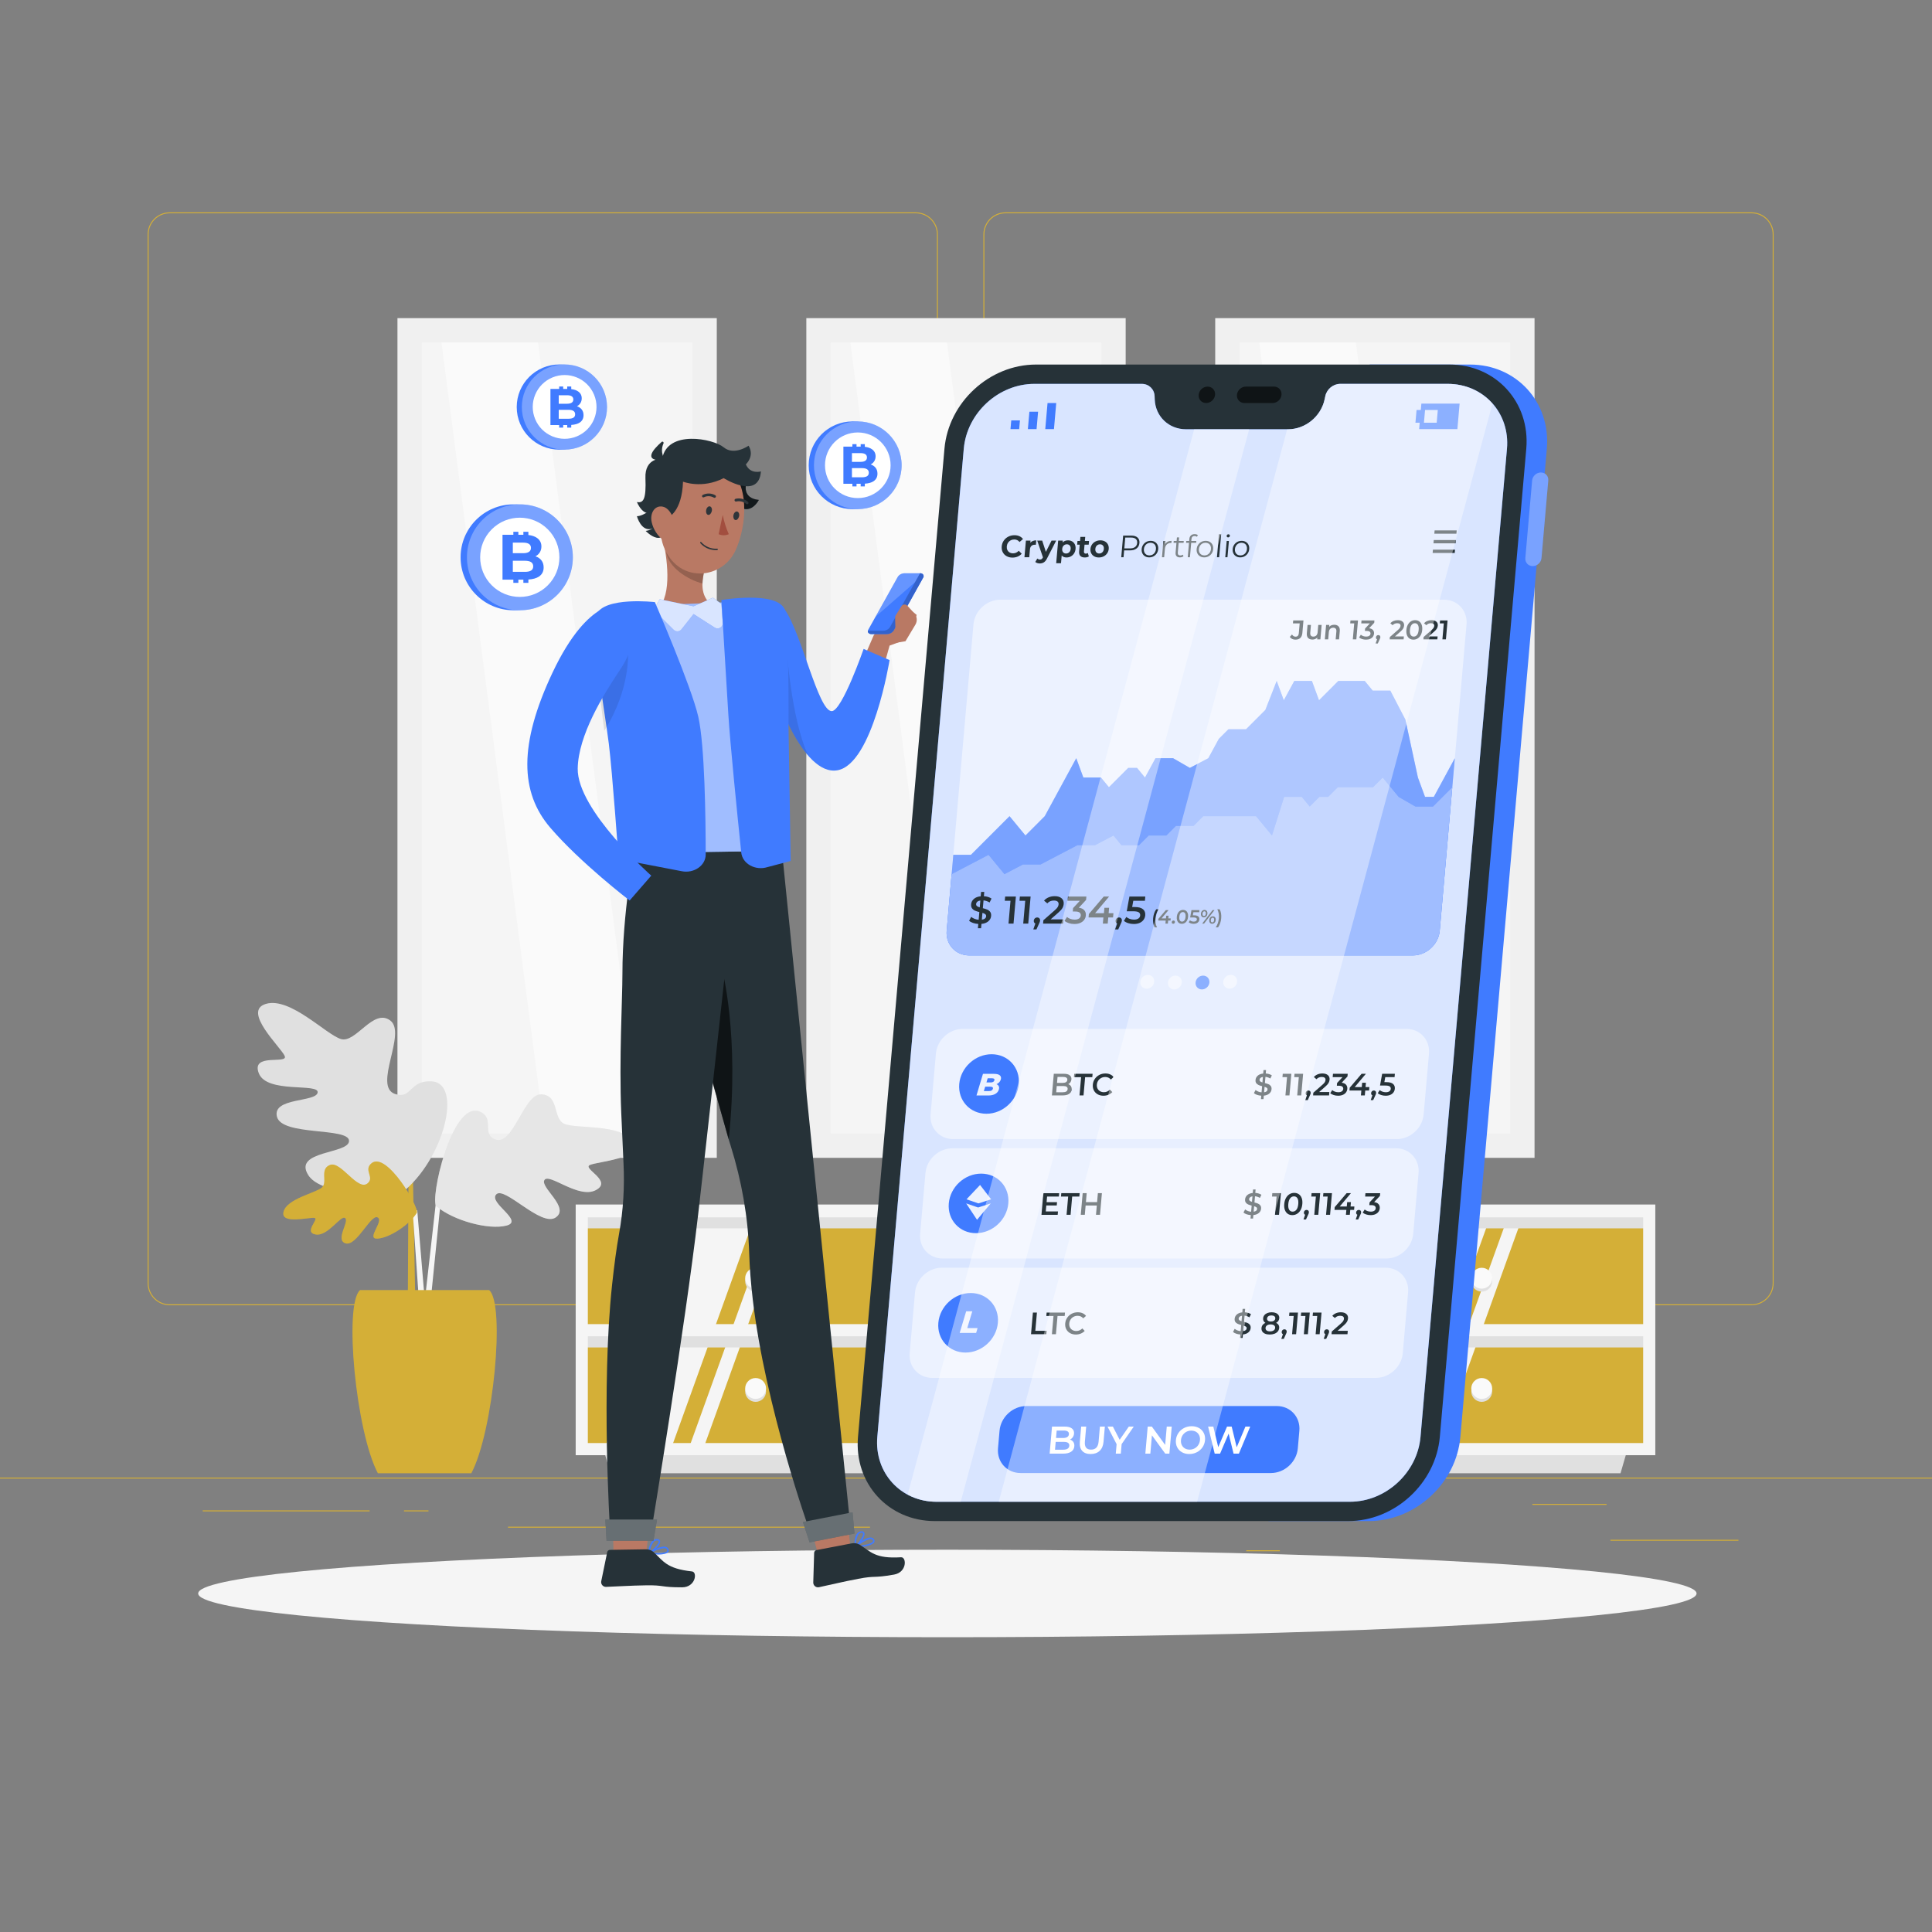 <?xml version="1.0" encoding="utf-8"?>
<!-- Generator: Adobe Illustrator 27.5.0, SVG Export Plug-In . SVG Version: 6.00 Build 0)  -->
<svg version="1.1" xmlns="http://www.w3.org/2000/svg" xmlns:xlink="http://www.w3.org/1999/xlink" x="0px" y="0px"
	 viewBox="0 0 500 500" style="enable-background:new 0 0 500 500;" xml:space="preserve">
<rect x="0" y="0" width="500" height="500" fill="#808080" stroke="none"/>
<g id="Background_Complete">
	<g>
		<rect x="416.779" y="398.494" style="fill:#D4AF37;" width="33.122" height="0.25"/>
		<rect x="322.527" y="401.208" style="fill:#D4AF37;" width="8.693" height="0.25"/>
		<rect x="396.586" y="389.208" style="fill:#D4AF37;" width="19.192" height="0.25"/>
		<rect x="52.459" y="390.888" style="fill:#D4AF37;" width="43.193" height="0.25"/>
		<rect x="104.556" y="390.888" style="fill:#D4AF37;" width="6.333" height="0.25"/>
		<rect x="131.471" y="395.111" style="fill:#D4AF37;" width="93.676" height="0.25"/>
		<path style="fill:#D4AF37;" d="M237.014,337.8H43.915c-3.147,0-5.708-2.561-5.708-5.708V60.66c0-3.147,2.561-5.708,5.708-5.708
			h193.099c3.146,0,5.707,2.561,5.707,5.708v271.432C242.721,335.239,240.16,337.8,237.014,337.8z M43.915,55.203
			c-3.01,0-5.458,2.448-5.458,5.458v271.432c0,3.01,2.448,5.458,5.458,5.458h193.099c3.009,0,5.457-2.448,5.457-5.458V60.66
			c0-3.009-2.448-5.458-5.457-5.458H43.915z"/>
		<path style="fill:#D4AF37;" d="M453.31,337.8H260.212c-3.147,0-5.707-2.561-5.707-5.708V60.66c0-3.147,2.561-5.708,5.707-5.708
			H453.31c3.148,0,5.708,2.561,5.708,5.708v271.432C459.019,335.239,456.458,337.8,453.31,337.8z M260.212,55.203
			c-3.009,0-5.457,2.448-5.457,5.458v271.432c0,3.01,2.448,5.458,5.457,5.458H453.31c3.01,0,5.458-2.448,5.458-5.458V60.66
			c0-3.009-2.448-5.458-5.458-5.458H260.212z"/>
		<rect y="382.398" style="fill:#D4AF37;" width="500" height="0.25"/>
	</g>
	<g>
		<g>
			
				<rect x="106.599" y="86.282" transform="matrix(-1 -1.224647e-16 1.224647e-16 -1 288.173 382.594)" style="fill:#F5F5F5;" width="74.974" height="210.031"/>
			<g>
				<polygon style="fill:#FAFAFA;" points="113.946,86.282 138.946,86.282 166.296,296.013 141.296,296.013 				"/>
			</g>
			<g>
				<path style="fill:#F0F0F0;" d="M102.86,82.334h82.643v217.311H102.86V82.334z M179.202,88.634H109.16v204.711h70.043V88.634z"/>
			</g>
		</g>
		<g>
			
				<rect x="212.418" y="86.282" transform="matrix(-1 -1.224647e-16 1.224647e-16 -1 499.81 382.594)" style="fill:#F5F5F5;" width="74.974" height="210.031"/>
			<g>
				<polygon style="fill:#FAFAFA;" points="219.765,86.282 244.765,86.282 272.115,296.013 247.115,296.013 				"/>
			</g>
			<g>
				<path style="fill:#F0F0F0;" d="M208.679,82.334h82.643v217.311h-82.643V82.334z M285.021,88.634h-70.043v204.711h70.043V88.634z
					"/>
			</g>
		</g>
		<g>
			
				<rect x="318.237" y="86.282" transform="matrix(-1 -1.224647e-16 1.224647e-16 -1 711.448 382.594)" style="fill:#F5F5F5;" width="74.974" height="210.031"/>
			<g>
				<polygon style="fill:#FAFAFA;" points="325.584,86.282 350.584,86.282 377.934,296.013 352.934,296.013 				"/>
			</g>
			<g>
				<path style="fill:#F0F0F0;" d="M314.497,82.334h82.643v217.311h-82.643V82.334z M390.84,88.634h-70.043v204.711h70.043V88.634z"
					/>
			</g>
		</g>
	</g>
	<g>
		<g>
			<g>
				<rect x="150.557" y="313.119" style="fill:#D4AF37;" width="89.993" height="31.064"/>
				<rect x="150.557" y="344.183" style="fill:#D4AF37;" width="89.993" height="31.064"/>
				<g>
					<polygon style="fill:#F5F5F5;" points="184.755,344.183 195.952,313.119 178.719,313.119 167.522,344.183 					"/>
					<polygon style="fill:#F5F5F5;" points="204.292,313.119 200.506,313.119 189.309,344.183 193.094,344.183 					"/>
				</g>
				<g>
					<polygon style="fill:#F5F5F5;" points="173.558,375.247 184.755,344.183 167.522,344.183 156.325,375.247 					"/>
					<polygon style="fill:#F5F5F5;" points="193.095,344.183 189.309,344.183 178.112,375.247 181.898,375.247 					"/>
				</g>
				
					<rect x="193.982" y="271.329" transform="matrix(-1.836970e-16 1 -1 -1.836970e-16 511.879 120.772)" style="fill:#E0E0E0;" width="3.143" height="89.993"/>
				
					<rect x="193.982" y="302.15" transform="matrix(-1.836970e-16 1 -1 -1.836970e-16 542.7 151.594)" style="fill:#E0E0E0;" width="3.143" height="89.993"/>
				<path style="fill:#F5F5F5;" d="M148.985,311.727v64.878h1.572h1.572h86.85h1.571h1.571v-64.878H148.985z M238.979,373.462
					h-86.85v-27.636h86.85V373.462z M238.979,342.683h-86.85v-27.636h86.85V342.683z"/>
				<g>
					<rect x="243.693" y="313.119" style="fill:#D4AF37;" width="89.993" height="31.064"/>
					<rect x="243.693" y="344.183" style="fill:#D4AF37;" width="89.993" height="31.064"/>
					<g>
						<polygon style="fill:#F5F5F5;" points="287.288,344.183 298.485,313.119 281.252,313.119 270.055,344.183 						"/>
						<polygon style="fill:#F5F5F5;" points="306.825,313.119 303.039,313.119 291.843,344.183 295.628,344.183 						"/>
					</g>
					<g>
						<polygon style="fill:#F5F5F5;" points="276.091,375.247 287.288,344.183 270.055,344.183 258.858,375.247 						"/>
						<polygon style="fill:#F5F5F5;" points="295.628,344.183 291.843,344.183 280.646,375.247 284.431,375.247 						"/>
					</g>
					
						<rect x="287.118" y="271.329" transform="matrix(-1.836970e-16 1 -1 -1.836970e-16 605.015 27.636)" style="fill:#E0E0E0;" width="3.143" height="89.993"/>
					
						<rect x="287.118" y="302.15" transform="matrix(-1.836970e-16 1 -1 -1.836970e-16 635.836 58.458)" style="fill:#E0E0E0;" width="3.143" height="89.993"/>
					<path style="fill:#F5F5F5;" d="M242.121,311.727v64.878h1.571h1.572h86.85h1.572h1.571v-64.878H242.121z M332.115,373.462
						h-86.85v-27.636h86.85V373.462z M332.115,342.683h-86.85v-27.636h86.85V342.683z"/>
				</g>
				<g>
					<rect x="336.828" y="313.119" style="fill:#D4AF37;" width="89.993" height="31.064"/>
					<rect x="336.828" y="344.183" style="fill:#D4AF37;" width="89.993" height="31.064"/>
					<g>
						<polygon style="fill:#F5F5F5;" points="375.128,344.183 386.325,313.119 369.092,313.119 357.896,344.183 						"/>
						<polygon style="fill:#F5F5F5;" points="394.665,313.119 390.88,313.119 379.683,344.183 383.468,344.183 						"/>
					</g>
					<g>
						<polygon style="fill:#F5F5F5;" points="363.931,375.247 375.128,344.183 357.896,344.183 346.698,375.247 						"/>
						<polygon style="fill:#F5F5F5;" points="383.468,344.183 379.683,344.183 368.486,375.247 372.271,375.247 						"/>
					</g>
					
						<rect x="380.253" y="271.329" transform="matrix(-1.836970e-16 1 -1 -1.836970e-16 698.15 -65.499)" style="fill:#E0E0E0;" width="3.143" height="89.993"/>
					
						<rect x="380.253" y="302.15" transform="matrix(-1.836970e-16 1 -1 -1.836970e-16 728.972 -34.678)" style="fill:#E0E0E0;" width="3.143" height="89.993"/>
					<path style="fill:#F5F5F5;" d="M335.257,311.727v64.878h1.571h1.572h86.85h1.571h1.572v-64.878H335.257z M425.25,373.462H338.4
						v-27.636h86.85V373.462z M425.25,342.683H338.4v-27.636h86.85V342.683z"/>
				</g>
			</g>
			<polygon style="fill:#E0E0E0;" points="419.389,381.279 157.99,381.279 156.629,376.605 420.749,376.605 			"/>
		</g>
		<g>
			<path style="fill:#E0E0E0;" d="M291.391,331.564c0,1.492-1.21,2.702-2.702,2.702c-1.492,0-2.702-1.21-2.702-2.702
				c0-1.492,1.21-2.702,2.702-2.702C290.182,328.862,291.391,330.072,291.391,331.564z"/>
			<path style="fill:#FAFAFA;" d="M291.391,330.802c0,1.492-1.21,2.702-2.702,2.702c-1.492,0-2.702-1.21-2.702-2.702
				c0-1.492,1.21-2.702,2.702-2.702C290.182,328.1,291.391,329.31,291.391,330.802z"/>
		</g>
		<g>
			<path style="fill:#E0E0E0;" d="M291.391,360.096c0,1.492-1.21,2.702-2.702,2.702c-1.492,0-2.702-1.21-2.702-2.702
				c0-1.492,1.21-2.702,2.702-2.702C290.182,357.395,291.391,358.604,291.391,360.096z"/>
			<path style="fill:#FAFAFA;" d="M291.391,359.334c0,1.492-1.21,2.702-2.702,2.702c-1.492,0-2.702-1.21-2.702-2.702
				c0-1.492,1.21-2.702,2.702-2.702C290.182,356.633,291.391,357.842,291.391,359.334z"/>
		</g>
		<g>
			<path style="fill:#E0E0E0;" d="M198.255,331.564c0,1.492-1.21,2.702-2.702,2.702s-2.702-1.21-2.702-2.702
				c0-1.492,1.21-2.702,2.702-2.702S198.255,330.072,198.255,331.564z"/>
			<path style="fill:#FAFAFA;" d="M198.255,330.802c0,1.492-1.21,2.702-2.702,2.702s-2.702-1.21-2.702-2.702
				c0-1.492,1.21-2.702,2.702-2.702S198.255,329.31,198.255,330.802z"/>
		</g>
		<g>
			<path style="fill:#E0E0E0;" d="M198.255,360.096c0,1.492-1.21,2.702-2.702,2.702s-2.702-1.21-2.702-2.702
				c0-1.492,1.21-2.702,2.702-2.702S198.255,358.604,198.255,360.096z"/>
			<path style="fill:#FAFAFA;" d="M198.255,359.334c0,1.492-1.21,2.702-2.702,2.702s-2.702-1.21-2.702-2.702
				c0-1.492,1.21-2.702,2.702-2.702S198.255,357.842,198.255,359.334z"/>
		</g>
		<g>
			<path style="fill:#E0E0E0;" d="M386.17,331.564c0,1.492-1.21,2.702-2.702,2.702s-2.702-1.21-2.702-2.702
				c0-1.492,1.21-2.702,2.702-2.702S386.17,330.072,386.17,331.564z"/>
			<path style="fill:#FAFAFA;" d="M386.17,330.802c0,1.492-1.21,2.702-2.702,2.702s-2.702-1.21-2.702-2.702
				c0-1.492,1.21-2.702,2.702-2.702S386.17,329.31,386.17,330.802z"/>
		</g>
		<g>
			<path style="fill:#E0E0E0;" d="M386.17,360.096c0,1.492-1.21,2.702-2.702,2.702s-2.702-1.21-2.702-2.702
				c0-1.492,1.21-2.702,2.702-2.702S386.17,358.604,386.17,360.096z"/>
			<path style="fill:#FAFAFA;" d="M386.17,359.334c0,1.492-1.21,2.702-2.702,2.702s-2.702-1.21-2.702-2.702
				c0-1.492,1.21-2.702,2.702-2.702S386.17,357.842,386.17,359.334z"/>
		</g>
	</g>
	<g>
		<polygon style="fill:#D4AF37;" points="106.841,303.115 107.491,337.493 105.541,337.493 105.726,303.115 		"/>
		<path style="fill:#E0E0E0;" d="M104.009,308.686c-0.137,0.108,0.495,0.697-2.328,0.693c-6.952-0.011-18.989-0.708-21.886-5.236
			c-4.136-6.465,10.682-5.43,10.534-8.93c-0.148-3.5-17.376-1.172-18.653-6.201c-1.277-5.029,10.107-3.707,10.527-6.261
			c0.421-2.554-13.158,0.357-15.23-4.999c-2.073-5.356,7.631-2.228,6.711-4.449c-0.92-2.221-11.158-11.662-4.855-13.505
			c6.304-1.842,15.567,7.97,19.419,9.108c3.853,1.137,8.348-8.072,12.74-4.81c4.392,3.262-4.568,17.098,1.268,19.028
			c4.347,1.438,3.609-3.642,9.506-3.267C119.772,280.366,114.999,300.004,104.009,308.686z"/>
		<polygon style="fill:#F5F5F5;" points="112.94,310.05 109.886,337.094 111.413,337.094 114.136,310.05 		"/>
		<polygon style="fill:#F5F5F5;" points="107.985,313.24 109.976,337.094 108.449,337.094 106.789,313.24 		"/>
		<g>
			<path style="fill:#E6E6E6;" d="M112.94,312.177c4.371,3.721,13.566,6.201,18.146,5.001c4.647-1.218-4.808-5.9-2.646-8.088
				c2.161-2.187,11.6,8.56,15.374,5.988c3.774-2.572-4.153-7.822-2.907-9.702c1.246-1.88,8.824,4.982,13.291,2.624
				c4.467-2.357-3.473-5.536-1.583-6.48c1.891-0.945,13.898-1.569,11.03-6.143c-2.868-4.574-14.482-3.186-17.573-4.516
				c-3.091-1.329-1.244-7.399-5.929-7.641c-4.685-0.243-7.24,13.524-12.044,11.644c-3.578-1.4,0.097-5.63-4.035-7.214
				C116.83,284.877,111.165,310.665,112.94,312.177z"/>
			<g style="opacity:0.3;">
				<path style="fill:#E6E6E6;" d="M112.94,312.177c4.371,3.721,13.566,6.201,18.146,5.001c4.647-1.218-4.808-5.9-2.646-8.088
					c2.161-2.187,11.6,8.56,15.374,5.988c3.774-2.572-4.153-7.822-2.907-9.702c1.246-1.88,8.824,4.982,13.291,2.624
					c4.467-2.357-3.473-5.536-1.583-6.48c1.891-0.945,13.898-1.569,11.03-6.143c-2.868-4.574-14.482-3.186-17.573-4.516
					c-3.091-1.329-1.244-7.399-5.929-7.641c-4.685-0.243-7.24,13.524-12.044,11.644c-3.578-1.4,0.097-5.63-4.035-7.214
					C116.83,284.877,111.165,310.665,112.94,312.177z"/>
			</g>
		</g>
		<g>
			<path style="fill:#D4AF37;" d="M107.853,313.9c-1.95,3.15-7.11,6.489-10.161,6.656c-3.096,0.17,1.789-4.575,0.029-5.492
				c-1.76-0.917-5.436,7.55-8.263,6.716c-2.827-0.835,1.007-5.626-0.13-6.535c-1.137-0.909-4.437,4.803-7.647,4.237
				c-3.21-0.566,1.04-4.087-0.308-4.294c-1.348-0.207-8.849,1.781-7.99-1.595c0.859-3.377,8.269-4.818,9.905-6.246
				c1.636-1.427-0.697-4.791,2.134-5.866c2.831-1.075,7.119,6.879,9.699,4.775c1.922-1.567-1.171-3.44,1.054-5.229
				C100.071,297.896,108.645,312.621,107.853,313.9z"/>
			<g style="opacity:0.3;">
				<path style="fill:#D4AF37;" d="M107.853,313.9c-1.95,3.15-7.11,6.489-10.161,6.656c-3.096,0.17,1.789-4.575,0.029-5.492
					c-1.76-0.917-5.436,7.55-8.263,6.716c-2.827-0.835,1.007-5.626-0.13-6.535c-1.137-0.909-4.437,4.803-7.647,4.237
					c-3.21-0.566,1.04-4.087-0.308-4.294c-1.348-0.207-8.849,1.781-7.99-1.595c0.859-3.377,8.269-4.818,9.905-6.246
					c1.636-1.427-0.697-4.791,2.134-5.866c2.831-1.075,7.119,6.879,9.699,4.775c1.922-1.567-1.171-3.44,1.054-5.229
					C100.071,297.896,108.645,312.621,107.853,313.9z"/>
			</g>
		</g>
		<path style="fill:#D4AF37;" d="M97.795,381.279c-5.691-10.702-8.87-43.812-4.607-47.412h33.397
			c4.263,3.6,1.084,36.71-4.607,47.412H97.795z"/>
	</g>
</g>
<g id="Background_Simple" style="display:none;">
	<g style="display:inline;">
		<path style="fill:#407BFF;" d="M307.481,368.071c32.655-10.371,129.282-37.928,129.48-110.783
			c0.207-75.924-56.484-88.04-133.497-78.438c-71.919,8.967-53.525-68.361-150.805-56.232
			c-82.365,10.269-140.447,135.406-39.652,218.758C174.204,391.982,270.573,379.793,307.481,368.071z"/>
		<path style="opacity:0.9;fill:#FFFFFF;" d="M307.481,368.071c32.655-10.371,129.282-37.928,129.48-110.783
			c0.207-75.924-56.484-88.04-133.497-78.438c-71.919,8.967-53.525-68.361-150.805-56.232
			c-82.365,10.269-140.447,135.406-39.652,218.758C174.204,391.982,270.573,379.793,307.481,368.071z"/>
	</g>
</g>
<g id="Shadow">
	<ellipse id="_x3C_Path_x3E__1_" style="fill:#F5F5F5;" cx="245.178" cy="412.391" rx="193.889" ry="11.323"/>
</g>
<g id="Device">
	<g>
		<g>
			<g>
				<path style="fill:#407BFF;" d="M380.431,94.345h-25.967l-26.186,299.31h25.967c12.036,0,22.647-9.757,23.7-21.793
					l22.373-255.723C401.371,104.102,392.467,94.345,380.431,94.345z"/>
				<g>
					<path style="fill:#407BFF;" d="M396.512,124.364c0.101-1.154,1.118-2.089,2.272-2.089c1.154,0,2.007,0.935,1.906,2.089
						l-1.754,20.053c-0.101,1.154-1.118,2.089-2.272,2.089c-1.154,0-2.007-0.935-1.906-2.089L396.512,124.364z"/>
					<path style="opacity:0.3;fill:#FFFFFF;" d="M396.512,124.364c0.101-1.154,1.118-2.089,2.272-2.089
						c1.154,0,2.007,0.935,1.906,2.089l-1.754,20.053c-0.101,1.154-1.118,2.089-2.272,2.089c-1.154,0-2.007-0.935-1.906-2.089
						L396.512,124.364z"/>
				</g>
			</g>
			<g>
				<g>
					<path style="fill:#263238;" d="M348.928,393.655H241.937c-12.036,0-20.94-9.757-19.887-21.793l22.373-255.723
						c1.053-12.036,11.664-21.794,23.7-21.794h106.991c12.036,0,20.94,9.757,19.887,21.794l-22.373,255.723
						C371.575,383.898,360.964,393.655,348.928,393.655z"/>
					<g>
						<path style="fill:#407BFF;" d="M374.677,99.345h-27.809c-1.821,0-3.477,1.354-3.866,3.16l-0.187,0.871
							c-0.949,4.412-4.993,7.718-9.442,7.718h-26.438c-4.448,0-7.914-3.306-8.091-7.718l-0.035-0.871
							c-0.073-1.807-1.492-3.16-3.313-3.16h-27.809c-9.275,0-17.451,7.519-18.263,16.794L227.05,371.861
							c-0.812,9.275,6.049,16.793,15.324,16.793h106.991c9.275,0,17.451-7.519,18.263-16.793l22.373-255.723
							C390.813,106.864,383.952,99.345,374.677,99.345z"/>
						<path style="opacity:0.8;fill:#FFFFFF;" d="M374.677,99.345h-27.809c-1.821,0-3.477,1.354-3.866,3.16l-0.187,0.871
							c-0.949,4.412-4.993,7.718-9.442,7.718h-26.438c-4.448,0-7.914-3.306-8.091-7.718l-0.035-0.871
							c-0.073-1.807-1.492-3.16-3.313-3.16h-27.809c-9.275,0-17.451,7.519-18.263,16.794L227.05,371.861
							c-0.812,9.275,6.049,16.793,15.324,16.793h106.991c9.275,0,17.451-7.519,18.263-16.793l22.373-255.723
							C390.813,106.864,383.952,99.345,374.677,99.345z"/>
					</g>
					<g style="opacity:0.6;">
						<path d="M314.462,102.178c-0.103,1.174-1.137,2.125-2.311,2.125c-1.174,0-2.042-0.951-1.939-2.125
							c0.103-1.174,1.137-2.125,2.311-2.125C313.697,100.053,314.565,101.005,314.462,102.178z"/>
						<path d="M329.715,100.053c-0.839,0-6.446,0-7.286,0c-1.174,0-2.208,0.951-2.311,2.125c-0.103,1.174,0.766,2.125,1.939,2.125
							c0.729,0,6.557,0,7.286,0c1.174,0,2.208-0.951,2.311-2.125C331.757,101.005,330.889,100.053,329.715,100.053z"/>
					</g>
					<g>
						<polygon style="fill:#407BFF;" points="261.513,111.053 263.763,111.053 263.96,108.803 261.71,108.803 						"/>
						<polygon style="fill:#407BFF;" points="266.21,108.803 266.013,111.053 268.263,111.053 268.46,108.803 268.657,106.553 
							266.407,106.553 						"/>
						<polygon style="fill:#407BFF;" points="271.104,104.303 270.907,106.553 270.71,108.803 270.513,111.053 272.763,111.053 
							272.96,108.803 273.157,106.553 273.354,104.303 						"/>
					</g>
					<path style="fill:#407BFF;" d="M367.848,104.453l-0.144,1.65h-1.1l-0.289,3.3h1.1l-0.144,1.65h9.9l0.577-6.6H367.848z
						 M371.815,109.403h-3.3l0.289-3.3h3.3L371.815,109.403z"/>
				</g>
				<g>
					<path style="opacity:0.5;fill:#FFFFFF;" d="M365.644,247.257H250.837c-3.535,0-6.15-2.866-5.84-6.4l6.934-79.257
						c0.309-3.535,3.426-6.4,6.96-6.4h114.807c3.535,0,6.15,2.865,5.84,6.4l-6.934,79.257
						C372.295,244.392,369.179,247.257,365.644,247.257z"/>
					<g>
						<path style="fill:#407BFF;" d="M250.837,247.257h114.806c3.535,0,6.651-2.865,6.96-6.4l3.904-44.628l-2.716,5l-2.716,5h-2.279
							l-1.841-5l-3.245-15l-3.901-7.5h-4.557l-2.06-2.5h-6.836l-4.995,5l-1.841-5h-4.557l-2.716,5l-1.841-5l-2.935,7.5l-2.497,2.5
							l-2.497,2.5h-4.557l-2.497,2.5l-2.716,5l-4.776,2.5l-4.339-2.5h-4.557l-2.716,5l-2.06-2.5h-2.279l-2.497,2.5l-2.497,2.5
							l-2.06-2.5h-4.558l-1.841-5l-2.716,5l-2.716,5l-2.716,5l-4.995,5l-4.12-5l-4.995,5l-4.995,5h-4.558l-1.717,19.628
							C244.688,244.392,247.303,247.257,250.837,247.257z"/>
						<path style="opacity:0.3;fill:#FFFFFF;" d="M250.837,247.257h114.806c3.535,0,6.651-2.865,6.96-6.4l3.904-44.628l-2.716,5
							l-2.716,5h-2.279l-1.841-5l-3.245-15l-3.901-7.5h-4.557l-2.06-2.5h-6.836l-4.995,5l-1.841-5h-4.557l-2.716,5l-1.841-5
							l-2.935,7.5l-2.497,2.5l-2.497,2.5h-4.557l-2.497,2.5l-2.716,5l-4.776,2.5l-4.339-2.5h-4.557l-2.716,5l-2.06-2.5h-2.279
							l-2.497,2.5l-2.497,2.5l-2.06-2.5h-4.558l-1.841-5l-2.716,5l-2.716,5l-2.716,5l-4.995,5l-4.12-5l-4.995,5l-4.995,5h-4.558
							l-1.717,19.628C244.688,244.392,247.303,247.257,250.837,247.257z"/>
					</g>
					<g>
						<path style="fill:#407BFF;" d="M250.837,247.257h114.806c3.535,0,6.651-2.865,6.96-6.4l3.248-37.128l-2.497,2.5l-2.497,2.5
							H366.3l-4.339-2.5l-4.12-5l-2.497,2.5h-9.115l-2.497,2.5h-2.279l-2.497,2.5l-2.06-2.5h-4.557l-3.154,10l-4.12-5h-13.672
							l-2.497,2.5h-4.557l-2.497,2.5h-4.557l-2.497,2.5h-4.558l-2.06-2.5l-4.776,2.5h-4.558l-4.776,2.5l-4.776,2.5h-4.557
							l-4.776,2.5l-4.12-5l-9.552,5l-1.28,14.628C244.688,244.392,247.303,247.257,250.837,247.257z"/>
						<path style="opacity:0.5;fill:#FFFFFF;" d="M250.837,247.257h114.806c3.535,0,6.651-2.865,6.96-6.4l3.248-37.128l-2.497,2.5
							l-2.497,2.5H366.3l-4.339-2.5l-4.12-5l-2.497,2.5h-9.115l-2.497,2.5h-2.279l-2.497,2.5l-2.06-2.5h-4.557l-3.154,10l-4.12-5
							h-13.672l-2.497,2.5h-4.557l-2.497,2.5h-4.557l-2.497,2.5h-4.558l-2.06-2.5l-4.776,2.5h-4.558l-4.776,2.5l-4.776,2.5h-4.557
							l-4.776,2.5l-4.12-5l-9.552,5l-1.28,14.628C244.688,244.392,247.303,247.257,250.837,247.257z"/>
					</g>
				</g>
				<path style="opacity:0.5;fill:#FFFFFF;" d="M361.485,294.793H246.678c-3.535,0-6.15-2.866-5.84-6.4l1.375-15.717
					c0.309-3.535,3.426-6.4,6.96-6.4H363.98c3.535,0,6.15,2.866,5.84,6.4l-1.375,15.717
					C368.136,291.928,365.02,294.793,361.485,294.793z"/>
				<path style="opacity:0.5;fill:#FFFFFF;" d="M358.781,325.695H243.975c-3.535,0-6.15-2.866-5.84-6.4l1.375-15.717
					c0.309-3.535,3.426-6.4,6.96-6.4h114.807c3.535,0,6.15,2.866,5.841,6.4l-1.375,15.717
					C365.433,322.829,362.316,325.695,358.781,325.695z"/>
				<path style="opacity:0.5;fill:#FFFFFF;" d="M356.078,356.596H241.271c-3.535,0-6.15-2.866-5.84-6.4l1.375-15.717
					c0.309-3.535,3.426-6.4,6.96-6.4h114.807c3.535,0,6.15,2.866,5.84,6.4l-1.375,15.717
					C362.729,353.73,359.613,356.596,356.078,356.596z"/>
				<g>
					<path style="fill:#263238;" d="M255.787,238.424c-0.43,0.376-1.025,0.605-1.785,0.685l-0.098,1.12h-0.82l0.097-1.11
						c-0.49-0.033-0.949-0.123-1.376-0.27c-0.427-0.146-0.761-0.333-1.001-0.56l0.538-1.01c0.229,0.2,0.515,0.369,0.856,0.505
						c0.341,0.137,0.7,0.222,1.077,0.255l0.175-2c-0.463-0.113-0.847-0.238-1.152-0.375c-0.305-0.136-0.553-0.336-0.743-0.6
						c-0.19-0.264-0.266-0.612-0.228-1.045c0.047-0.54,0.284-1,0.711-1.38c0.427-0.38,1.016-0.606,1.769-0.68l0.099-1.13h0.82
						l-0.097,1.11c0.371,0.02,0.731,0.083,1.078,0.19c0.348,0.106,0.647,0.247,0.898,0.42l-0.498,1.01
						c-0.481-0.293-1.006-0.473-1.573-0.54l-0.177,2.02c0.47,0.114,0.857,0.237,1.162,0.37c0.305,0.134,0.554,0.332,0.748,0.595
						c0.193,0.263,0.271,0.612,0.233,1.045C256.455,237.589,256.217,238.048,255.787,238.424z M252.836,234.489
						c0.162,0.133,0.402,0.247,0.72,0.34l0.156-1.78c-0.345,0.053-0.607,0.16-0.788,0.32c-0.181,0.16-0.281,0.357-0.302,0.59
						C252.603,234.179,252.674,234.356,252.836,234.489z M254.909,237.709c0.184-0.153,0.285-0.343,0.305-0.57
						c0.02-0.227-0.055-0.408-0.222-0.545c-0.168-0.137-0.415-0.251-0.74-0.345l-0.155,1.77
						C254.455,237.966,254.726,237.863,254.909,237.709z"/>
					<path style="fill:#263238;" d="M262.911,232.029l-0.612,7h-1.3l0.517-5.91h-1.48l0.095-1.09H262.911z"/>
					<path style="fill:#263238;" d="M266.721,232.029l-0.612,7h-1.3l0.517-5.91h-1.48l0.095-1.09H266.721z"/>
					<path style="fill:#263238;" d="M268.988,237.669c0.14,0.153,0.199,0.354,0.177,0.6c-0.009,0.106-0.034,0.218-0.074,0.335
						c-0.04,0.117-0.117,0.291-0.231,0.525l-0.634,1.41h-0.81l0.534-1.53c-0.142-0.06-0.248-0.155-0.32-0.285
						c-0.072-0.13-0.1-0.281-0.085-0.455c0.022-0.247,0.116-0.447,0.283-0.6c0.167-0.153,0.367-0.23,0.6-0.23
						S268.848,237.516,268.988,237.669z"/>
					<path style="fill:#263238;" d="M275.205,237.929l-0.096,1.1h-5.16l0.076-0.87l3.011-2.64c0.34-0.3,0.574-0.562,0.704-0.785
						c0.129-0.223,0.204-0.445,0.223-0.665c0.029-0.327-0.06-0.577-0.264-0.75c-0.205-0.173-0.521-0.26-0.948-0.26
						c-0.713,0-1.281,0.244-1.703,0.73l-0.849-0.7c0.306-0.367,0.699-0.652,1.18-0.855c0.481-0.203,1.008-0.305,1.582-0.305
						c0.76,0,1.351,0.18,1.773,0.54c0.422,0.36,0.606,0.85,0.552,1.47c-0.033,0.38-0.145,0.736-0.334,1.07
						c-0.189,0.333-0.529,0.713-1.02,1.14l-2.026,1.78H275.205z"/>
					<path style="fill:#263238;" d="M280.621,235.579c0.309,0.36,0.439,0.81,0.392,1.35c-0.035,0.407-0.171,0.777-0.407,1.11
						c-0.236,0.333-0.571,0.599-1.005,0.795c-0.434,0.196-0.951,0.295-1.551,0.295c-0.5,0-0.976-0.072-1.426-0.215
						c-0.451-0.143-0.829-0.341-1.133-0.595l0.648-1.01c0.235,0.214,0.528,0.382,0.881,0.505c0.353,0.123,0.722,0.185,1.109,0.185
						c0.46,0,0.83-0.095,1.11-0.285c0.28-0.19,0.434-0.448,0.463-0.775c0.029-0.327-0.074-0.582-0.308-0.765
						c-0.234-0.183-0.608-0.275-1.121-0.275h-0.64l0.078-0.89l1.755-1.89h-3.18l0.095-1.09h4.77l-0.076,0.87l-1.877,2.02
						C279.838,234.999,280.312,235.219,280.621,235.579z"/>
					<path style="fill:#263238;" d="M288.058,237.439h-1.24l-0.139,1.59h-1.26l0.139-1.59h-3.84l0.079-0.9l3.845-4.51h1.39
						l-3.627,4.31h2.29l0.123-1.41h1.22l-0.123,1.41h1.24L288.058,237.439z"/>
					<path style="fill:#263238;" d="M290.158,237.669c0.14,0.153,0.199,0.354,0.177,0.6c-0.009,0.106-0.034,0.218-0.074,0.335
						c-0.04,0.117-0.117,0.291-0.231,0.525l-0.634,1.41h-0.809l0.534-1.53c-0.142-0.06-0.248-0.155-0.32-0.285
						c-0.072-0.13-0.1-0.281-0.085-0.455c0.022-0.247,0.116-0.447,0.283-0.6c0.167-0.153,0.367-0.23,0.6-0.23
						S290.017,237.516,290.158,237.669z"/>
					<path style="fill:#263238;" d="M295.813,235.314c0.44,0.383,0.631,0.905,0.573,1.565c-0.037,0.42-0.173,0.8-0.409,1.14
						c-0.237,0.34-0.57,0.61-1.001,0.81c-0.431,0.2-0.95,0.3-1.556,0.3c-0.5,0-0.977-0.072-1.431-0.215
						c-0.454-0.143-0.83-0.341-1.128-0.595l0.639-1.01c0.241,0.214,0.538,0.382,0.891,0.505c0.353,0.123,0.722,0.185,1.109,0.185
						c0.46,0,0.83-0.095,1.11-0.285c0.28-0.19,0.434-0.452,0.464-0.785c0.031-0.36-0.087-0.631-0.354-0.815
						c-0.267-0.183-0.745-0.275-1.431-0.275h-1.69l0.693-3.81h4.11l-0.095,1.09h-3.01l-0.292,1.62h0.67
						C294.66,234.739,295.374,234.931,295.813,235.314z"/>
					<path style="fill:#263238;" d="M298.473,238.944c-0.07-0.4-0.085-0.828-0.045-1.285c0.04-0.456,0.13-0.886,0.27-1.288
						c0.14-0.401,0.322-0.752,0.544-1.052h0.595c-0.235,0.36-0.417,0.731-0.545,1.112c-0.129,0.382-0.212,0.791-0.25,1.228
						c-0.038,0.437-0.027,0.846,0.035,1.228c0.061,0.382,0.178,0.752,0.35,1.113h-0.595
						C298.663,239.696,298.543,239.344,298.473,238.944z"/>
					<path style="fill:#263238;" d="M302.932,238.234h-0.62l-0.069,0.795h-0.63l0.069-0.795h-1.92l0.039-0.45l1.922-2.255h0.695
						l-1.814,2.155h1.145l0.062-0.704h0.61l-0.062,0.704h0.62L302.932,238.234z"/>
					<path style="fill:#263238;" d="M303.345,238.947c-0.073-0.078-0.104-0.177-0.094-0.297c0.011-0.124,0.059-0.224,0.143-0.3
						c0.085-0.077,0.186-0.115,0.302-0.115s0.211,0.038,0.282,0.115c0.072,0.077,0.102,0.177,0.091,0.3
						c-0.01,0.12-0.059,0.219-0.146,0.297c-0.087,0.079-0.187,0.118-0.3,0.118C303.512,239.064,303.418,239.025,303.345,238.947z"/>
					<path style="fill:#263238;" d="M305.122,238.867c-0.208-0.142-0.363-0.348-0.466-0.62c-0.103-0.271-0.138-0.594-0.105-0.967
						c0.033-0.373,0.124-0.696,0.275-0.967c0.15-0.272,0.342-0.479,0.574-0.62c0.232-0.142,0.488-0.212,0.769-0.212
						c0.28,0,0.525,0.071,0.734,0.212c0.209,0.142,0.365,0.348,0.468,0.62c0.103,0.271,0.138,0.594,0.105,0.967
						c-0.033,0.374-0.124,0.696-0.275,0.967c-0.151,0.272-0.343,0.479-0.577,0.62c-0.234,0.142-0.491,0.212-0.771,0.212
						C305.573,239.079,305.329,239.008,305.122,238.867z M306.522,238.204c0.163-0.207,0.263-0.515,0.299-0.925
						c0.036-0.41-0.01-0.718-0.137-0.925c-0.127-0.207-0.315-0.31-0.565-0.31c-0.247,0-0.452,0.103-0.615,0.31
						c-0.163,0.206-0.262,0.515-0.298,0.925c-0.036,0.41,0.01,0.718,0.136,0.925c0.127,0.207,0.314,0.31,0.561,0.31
						C306.153,238.514,306.359,238.411,306.522,238.204z"/>
					<path style="fill:#263238;" d="M310.115,237.172c0.22,0.191,0.315,0.453,0.287,0.782c-0.018,0.21-0.087,0.4-0.205,0.57
						c-0.118,0.17-0.285,0.305-0.5,0.405s-0.475,0.15-0.778,0.15c-0.25,0-0.489-0.036-0.716-0.107
						c-0.227-0.071-0.415-0.171-0.564-0.297l0.319-0.505c0.121,0.106,0.269,0.191,0.446,0.252c0.176,0.062,0.361,0.092,0.555,0.092
						c0.23,0,0.415-0.047,0.555-0.143c0.14-0.095,0.217-0.226,0.232-0.392c0.016-0.18-0.043-0.316-0.177-0.408
						c-0.134-0.092-0.372-0.138-0.716-0.138h-0.845l0.346-1.905h2.055l-0.048,0.545h-1.505l-0.146,0.81h0.335
						C309.538,236.884,309.895,236.98,310.115,237.172z"/>
					<path style="fill:#263238;" d="M310.972,237.149c-0.138-0.177-0.194-0.408-0.169-0.695c0.025-0.287,0.122-0.518,0.291-0.695
						c0.169-0.177,0.378-0.265,0.628-0.265s0.445,0.088,0.584,0.263c0.14,0.175,0.197,0.407,0.171,0.697
						c-0.025,0.29-0.123,0.522-0.293,0.698c-0.17,0.175-0.38,0.262-0.63,0.262S311.11,237.326,310.972,237.149z M311.916,236.904
						c0.085-0.106,0.135-0.257,0.152-0.45c0.017-0.193-0.008-0.343-0.073-0.45c-0.065-0.107-0.167-0.16-0.303-0.16
						c-0.13,0-0.239,0.054-0.327,0.163c-0.088,0.108-0.14,0.257-0.157,0.447c-0.017,0.19,0.01,0.339,0.078,0.448
						c0.069,0.108,0.168,0.163,0.298,0.163C311.721,237.064,311.832,237.011,311.916,236.904z M313.819,235.529h0.49l-2.696,3.5
						h-0.49L313.819,235.529z M313.123,238.799c-0.138-0.177-0.194-0.408-0.169-0.695c0.025-0.287,0.122-0.519,0.291-0.695
						c0.169-0.177,0.378-0.265,0.628-0.265s0.445,0.088,0.584,0.265c0.14,0.177,0.197,0.409,0.172,0.695
						c-0.025,0.287-0.122,0.518-0.293,0.695c-0.17,0.177-0.381,0.265-0.631,0.265S313.26,238.976,313.123,238.799z M314.064,238.552
						c0.086-0.108,0.138-0.257,0.154-0.447c0.017-0.191-0.009-0.339-0.076-0.448c-0.067-0.108-0.167-0.163-0.301-0.163
						s-0.243,0.054-0.329,0.16c-0.086,0.107-0.137,0.257-0.154,0.45c-0.017,0.193,0.008,0.343,0.075,0.45
						c0.067,0.107,0.168,0.16,0.301,0.16C313.868,238.714,313.978,238.66,314.064,238.552z"/>
					<path style="fill:#263238;" d="M314.637,239.999c0.235-0.36,0.417-0.732,0.548-1.115c0.13-0.383,0.214-0.792,0.252-1.225
						c0.038-0.433,0.025-0.841-0.038-1.225c-0.063-0.383-0.18-0.755-0.353-1.115h0.595c0.171,0.297,0.291,0.646,0.361,1.047
						c0.07,0.402,0.084,0.833,0.044,1.292c-0.04,0.46-0.13,0.889-0.27,1.288c-0.14,0.398-0.321,0.749-0.545,1.053H314.637z"/>
				</g>
				<g>
					<path style="fill:#407BFF;" d="M328.916,381.221h-64.792c-3.535,0-6.15-2.866-5.84-6.4l0.397-4.54
						c0.309-3.535,3.426-6.4,6.96-6.4h64.792c3.535,0,6.15,2.865,5.84,6.4l-0.397,4.54
						C335.567,378.355,332.451,381.221,328.916,381.221z"/>
					<g>
						<path style="fill:#FFFFFF;" d="M277.788,373.196c0.201,0.296,0.282,0.665,0.244,1.105c-0.053,0.607-0.328,1.075-0.823,1.405
							c-0.496,0.33-1.19,0.495-2.083,0.495h-3.48l0.612-7h3.28c0.826,0,1.449,0.162,1.867,0.485
							c0.418,0.324,0.603,0.769,0.553,1.335c-0.03,0.347-0.137,0.654-0.32,0.92s-0.421,0.473-0.714,0.62
							C277.299,372.688,277.587,372.899,277.788,373.196z M273.468,370.221l-0.169,1.93h1.84c0.453,0,0.808-0.082,1.066-0.245
							c0.258-0.164,0.4-0.402,0.428-0.715c0.028-0.32-0.073-0.562-0.302-0.725c-0.229-0.164-0.57-0.245-1.023-0.245H273.468z
							 M276.733,374.171c0.059-0.673-0.415-1.01-1.422-1.01h-2.1l-0.177,2.02h2.1C276.141,375.181,276.674,374.845,276.733,374.171z
							"/>
						<path style="fill:#FFFFFF;" d="M280.067,375.486c-0.492-0.543-0.694-1.322-0.606-2.335l0.346-3.95h1.3l-0.341,3.9
							c-0.12,1.374,0.413,2.06,1.6,2.06c1.18,0,1.83-0.686,1.95-2.06l0.341-3.9h1.28l-0.346,3.95
							c-0.089,1.013-0.425,1.792-1.009,2.335c-0.584,0.543-1.36,0.815-2.326,0.815C281.289,376.301,280.56,376.03,280.067,375.486z"
							/>
						<path style="fill:#FFFFFF;" d="M290.28,373.731l-0.216,2.47h-1.3l0.214-2.45l-2.352-4.55h1.39l1.752,3.41l2.368-3.41h1.28
							L290.28,373.731z"/>
						<path style="fill:#FFFFFF;" d="M303.247,369.201l-0.612,7h-1.07l-3.445-4.74l-0.415,4.74h-1.29l0.612-7h1.07l3.446,4.74
							l0.415-4.74H303.247z"/>
						<path style="fill:#FFFFFF;" d="M305.886,375.836c-0.546-0.31-0.959-0.74-1.237-1.29c-0.279-0.55-0.388-1.165-0.329-1.845
							c0.059-0.68,0.277-1.295,0.652-1.845c0.374-0.55,0.862-0.98,1.462-1.289c0.601-0.31,1.258-0.465,1.971-0.465
							c0.713,0,1.343,0.155,1.889,0.465c0.546,0.309,0.958,0.738,1.238,1.285c0.278,0.547,0.388,1.164,0.328,1.85
							c-0.06,0.687-0.278,1.303-0.652,1.85c-0.375,0.546-0.862,0.975-1.463,1.285c-0.601,0.31-1.257,0.465-1.971,0.465
							S306.432,376.146,305.886,375.836z M309.163,374.846c0.391-0.21,0.711-0.503,0.957-0.88c0.246-0.376,0.39-0.798,0.431-1.265
							c0.041-0.467-0.029-0.888-0.209-1.265c-0.18-0.376-0.448-0.67-0.803-0.88c-0.355-0.21-0.766-0.315-1.233-0.315
							s-0.896,0.105-1.287,0.315c-0.392,0.21-0.711,0.503-0.957,0.88c-0.246,0.377-0.39,0.798-0.43,1.265
							c-0.041,0.467,0.029,0.889,0.209,1.265c0.18,0.376,0.448,0.67,0.803,0.88c0.355,0.21,0.765,0.315,1.232,0.315
							S308.771,375.056,309.163,374.846z"/>
						<path style="fill:#FFFFFF;" d="M323.557,369.201l-2.932,7h-1.38l-1.277-5.18l-2.214,5.18h-1.39l-1.707-7h1.35l1.274,5.32
							l2.276-5.32h1.2l1.302,5.35l2.258-5.35H323.557z"/>
					</g>
				</g>
				<g>
					<path style="fill:#263238;" d="M277.147,281.088c0.16,0.237,0.225,0.532,0.195,0.884c-0.043,0.485-0.262,0.86-0.658,1.124
						c-0.397,0.264-0.952,0.396-1.667,0.396h-2.784l0.49-5.6h2.624c0.661,0,1.159,0.129,1.494,0.388
						c0.335,0.259,0.482,0.615,0.443,1.068c-0.024,0.277-0.11,0.523-0.256,0.736c-0.147,0.213-0.337,0.379-0.571,0.496
						C276.756,280.682,276.987,280.851,277.147,281.088z M273.692,278.708l-0.135,1.544h1.472c0.362,0,0.647-0.065,0.853-0.196
						c0.206-0.13,0.32-0.321,0.342-0.572c0.022-0.256-0.058-0.449-0.241-0.58c-0.183-0.131-0.457-0.196-0.819-0.196H273.692z
						 M276.303,281.868c0.047-0.539-0.332-0.808-1.137-0.808h-1.68l-0.141,1.616h1.68
						C275.83,282.676,276.256,282.407,276.303,281.868z"/>
					<path style="fill:#263238;" d="M279.79,278.772h-1.856l0.077-0.88h4.752l-0.077,0.88h-1.856l-0.413,4.72h-1.04L279.79,278.772z
						"/>
					<path style="fill:#263238;" d="M284.063,283.2c-0.434-0.248-0.762-0.591-0.982-1.028c-0.221-0.438-0.307-0.931-0.259-1.48
						c0.048-0.549,0.222-1.043,0.522-1.48c0.299-0.438,0.688-0.78,1.166-1.028c0.478-0.248,0.999-0.372,1.565-0.372
						c0.458,0,0.871,0.08,1.235,0.24c0.365,0.16,0.664,0.392,0.899,0.696l-0.727,0.632c-0.367-0.438-0.846-0.656-1.439-0.656
						c-0.384,0-0.735,0.084-1.054,0.252c-0.319,0.168-0.577,0.401-0.774,0.7c-0.197,0.299-0.312,0.637-0.345,1.016
						c-0.033,0.379,0.023,0.717,0.167,1.016c0.145,0.299,0.362,0.532,0.651,0.7c0.289,0.168,0.626,0.252,1.01,0.252
						c0.592,0,1.11-0.221,1.554-0.664l0.616,0.64c-0.288,0.304-0.629,0.536-1.025,0.696c-0.395,0.16-0.822,0.24-1.281,0.24
						C284.997,283.572,284.497,283.448,284.063,283.2z"/>
				</g>
				<g>
					<path style="fill:#263238;" d="M273.806,313.522l-0.076,0.872h-4.2l0.49-5.6h4.088l-0.076,0.872h-3.048l-0.127,1.456h2.704
						l-0.075,0.856h-2.704l-0.135,1.544H273.806z"/>
					<path style="fill:#263238;" d="M276.439,309.673h-1.856l0.077-0.88h4.752l-0.077,0.88h-1.856l-0.413,4.72h-1.04
						L276.439,309.673z"/>
					<path style="fill:#263238;" d="M285.171,308.793l-0.49,5.6h-1.04l0.21-2.4h-2.896l-0.21,2.4h-1.04l0.49-5.6h1.04l-0.202,2.312
						h2.896l0.202-2.312H285.171z"/>
				</g>
				<g>
					<path style="fill:#263238;" d="M267.316,339.695h1.04l-0.413,4.72h2.928l-0.077,0.88h-3.968L267.316,339.695z"/>
					<path style="fill:#263238;" d="M272.647,340.575h-1.856l0.077-0.88h4.752l-0.077,0.88h-1.856l-0.413,4.72h-1.04
						L272.647,340.575z"/>
					<path style="fill:#263238;" d="M276.919,345.003c-0.434-0.248-0.762-0.591-0.982-1.028c-0.22-0.438-0.307-0.931-0.259-1.48
						c0.048-0.549,0.222-1.043,0.521-1.48c0.3-0.438,0.688-0.78,1.166-1.028c0.478-0.248,0.999-0.372,1.565-0.372
						c0.459,0,0.87,0.08,1.235,0.24c0.365,0.16,0.664,0.392,0.899,0.696l-0.727,0.632c-0.367-0.438-0.846-0.656-1.439-0.656
						c-0.384,0-0.735,0.084-1.054,0.252c-0.319,0.168-0.577,0.401-0.774,0.7c-0.197,0.299-0.312,0.637-0.345,1.016
						c-0.033,0.378,0.023,0.717,0.167,1.016c0.145,0.299,0.362,0.532,0.651,0.7c0.289,0.168,0.626,0.252,1.01,0.252
						c0.592,0,1.11-0.221,1.554-0.664l0.616,0.64c-0.288,0.304-0.629,0.536-1.025,0.696c-0.395,0.16-0.822,0.24-1.281,0.24
						C277.854,345.375,277.354,345.251,276.919,345.003z"/>
				</g>
				<g>
					<path style="fill:#263238;" d="M328.499,283.008c-0.344,0.301-0.82,0.484-1.428,0.548l-0.078,0.896h-0.656l0.078-0.888
						c-0.393-0.026-0.759-0.099-1.101-0.216c-0.342-0.117-0.609-0.267-0.801-0.448l0.431-0.808c0.183,0.16,0.411,0.294,0.684,0.404
						c0.273,0.109,0.561,0.177,0.862,0.204l0.14-1.6c-0.371-0.09-0.678-0.19-0.922-0.3c-0.244-0.109-0.442-0.27-0.594-0.48
						c-0.152-0.211-0.213-0.489-0.183-0.836c0.038-0.432,0.227-0.8,0.569-1.104c0.341-0.304,0.813-0.485,1.416-0.544l0.079-0.904
						h0.656l-0.078,0.888c0.297,0.016,0.585,0.066,0.863,0.152c0.278,0.085,0.517,0.197,0.719,0.336l-0.399,0.808
						c-0.385-0.235-0.804-0.378-1.258-0.432l-0.141,1.616c0.376,0.091,0.686,0.189,0.93,0.296c0.244,0.107,0.444,0.265,0.599,0.476
						c0.154,0.211,0.217,0.489,0.187,0.836C329.034,282.34,328.843,282.707,328.499,283.008z M326.139,279.86
						c0.129,0.107,0.321,0.197,0.576,0.272l0.125-1.424c-0.276,0.043-0.486,0.128-0.631,0.256c-0.145,0.128-0.225,0.285-0.241,0.472
						C325.953,279.612,326.01,279.753,326.139,279.86z M327.797,282.436c0.147-0.123,0.228-0.274,0.244-0.456
						c0.016-0.181-0.044-0.327-0.178-0.436c-0.134-0.109-0.332-0.201-0.592-0.276l-0.124,1.416
						C327.434,282.642,327.651,282.559,327.797,282.436z"/>
					<path style="fill:#263238;" d="M334.199,277.892l-0.49,5.6h-1.04l0.414-4.728h-1.184l0.076-0.872H334.199z"/>
					<path style="fill:#263238;" d="M337.247,277.892l-0.49,5.6h-1.04l0.414-4.728h-1.184l0.076-0.872H337.247z"/>
					<path style="fill:#263238;" d="M339.061,282.404c0.112,0.122,0.159,0.283,0.142,0.48c-0.008,0.086-0.027,0.175-0.059,0.268
						c-0.033,0.093-0.094,0.233-0.185,0.42l-0.507,1.128h-0.648l0.427-1.224c-0.113-0.048-0.199-0.124-0.256-0.228
						c-0.058-0.104-0.08-0.225-0.068-0.364c0.017-0.197,0.093-0.357,0.226-0.48c0.133-0.123,0.294-0.184,0.48-0.184
						S338.948,282.282,339.061,282.404z"/>
					<path style="fill:#263238;" d="M344.034,282.612l-0.077,0.88h-4.129l0.061-0.696l2.409-2.112
						c0.272-0.24,0.459-0.449,0.563-0.628c0.103-0.179,0.163-0.356,0.178-0.532c0.023-0.262-0.047-0.461-0.212-0.6
						c-0.164-0.139-0.416-0.208-0.758-0.208c-0.571,0-1.025,0.195-1.363,0.584l-0.679-0.56c0.244-0.294,0.559-0.522,0.944-0.684
						c0.385-0.163,0.806-0.244,1.265-0.244c0.608,0,1.081,0.144,1.418,0.432c0.337,0.288,0.484,0.68,0.441,1.176
						c-0.027,0.304-0.116,0.589-0.267,0.856c-0.151,0.267-0.423,0.571-0.816,0.912l-1.621,1.424H344.034z"/>
					<path style="fill:#263238;" d="M348.366,280.732c0.247,0.288,0.352,0.648,0.314,1.08c-0.029,0.326-0.137,0.622-0.326,0.888
						c-0.189,0.267-0.457,0.479-0.804,0.636c-0.347,0.157-0.761,0.236-1.241,0.236c-0.4,0-0.78-0.058-1.141-0.172
						c-0.361-0.115-0.663-0.273-0.907-0.476l0.519-0.808c0.188,0.171,0.423,0.305,0.704,0.404c0.282,0.099,0.578,0.148,0.887,0.148
						c0.368,0,0.664-0.076,0.888-0.228c0.224-0.152,0.347-0.359,0.37-0.62c0.023-0.261-0.059-0.465-0.246-0.612
						c-0.187-0.147-0.486-0.22-0.897-0.22h-0.512l0.062-0.712l1.405-1.512h-2.544l0.076-0.872h3.816l-0.061,0.696l-1.502,1.616
						C347.741,280.268,348.12,280.444,348.366,280.732z"/>
					<path style="fill:#263238;" d="M354.316,282.22h-0.992l-0.111,1.272h-1.008l0.111-1.272h-3.072l0.063-0.72l3.076-3.608h1.112
						l-2.902,3.448h1.832l0.099-1.128h0.976l-0.099,1.128h0.992L354.316,282.22z"/>
					<path style="fill:#263238;" d="M355.996,282.404c0.112,0.122,0.159,0.283,0.142,0.48c-0.008,0.086-0.027,0.175-0.059,0.268
						c-0.033,0.093-0.094,0.233-0.185,0.42l-0.507,1.128h-0.648l0.427-1.224c-0.113-0.048-0.199-0.124-0.256-0.228
						c-0.058-0.104-0.08-0.225-0.068-0.364c0.017-0.197,0.093-0.357,0.226-0.48c0.133-0.123,0.293-0.184,0.48-0.184
						C355.734,282.22,355.883,282.282,355.996,282.404z"/>
					<path style="fill:#263238;" d="M360.52,280.52c0.352,0.307,0.505,0.724,0.458,1.252c-0.03,0.336-0.139,0.64-0.328,0.912
						c-0.189,0.272-0.456,0.488-0.8,0.648c-0.345,0.16-0.76,0.24-1.245,0.24c-0.4,0-0.781-0.058-1.145-0.172
						c-0.363-0.115-0.664-0.273-0.902-0.476l0.511-0.808c0.193,0.171,0.431,0.305,0.713,0.404c0.282,0.099,0.578,0.148,0.887,0.148
						c0.368,0,0.664-0.076,0.888-0.228c0.224-0.152,0.348-0.361,0.371-0.628c0.025-0.288-0.069-0.505-0.283-0.652
						c-0.214-0.146-0.595-0.22-1.145-0.22h-1.352l0.555-3.048h3.288l-0.076,0.872h-2.408l-0.234,1.296h0.536
						C359.598,280.06,360.168,280.213,360.52,280.52z"/>
				</g>
				<g>
					<path style="fill:#263238;" d="M325.796,313.91c-0.344,0.301-0.82,0.484-1.428,0.548l-0.078,0.896h-0.656l0.078-0.888
						c-0.393-0.026-0.759-0.099-1.101-0.216c-0.342-0.117-0.609-0.267-0.801-0.448l0.431-0.808c0.183,0.16,0.411,0.294,0.684,0.404
						c0.273,0.109,0.561,0.177,0.862,0.204l0.14-1.6c-0.371-0.09-0.678-0.19-0.922-0.3c-0.244-0.109-0.442-0.27-0.594-0.48
						c-0.152-0.211-0.213-0.489-0.183-0.836c0.038-0.432,0.227-0.8,0.569-1.104c0.341-0.304,0.813-0.485,1.416-0.544l0.079-0.904
						h0.656l-0.078,0.888c0.297,0.016,0.585,0.066,0.863,0.152c0.278,0.086,0.517,0.197,0.719,0.336l-0.399,0.808
						c-0.385-0.235-0.804-0.378-1.258-0.432l-0.141,1.616c0.376,0.091,0.686,0.19,0.93,0.296c0.244,0.107,0.444,0.265,0.599,0.476
						c0.154,0.21,0.217,0.489,0.187,0.836C326.33,313.242,326.14,313.608,325.796,313.91z M323.436,310.762
						c0.129,0.106,0.321,0.197,0.576,0.272l0.125-1.424c-0.276,0.043-0.486,0.128-0.631,0.256c-0.144,0.128-0.225,0.285-0.241,0.472
						C323.249,310.514,323.306,310.655,323.436,310.762z M325.094,313.337c0.147-0.123,0.228-0.274,0.244-0.456
						c0.016-0.181-0.044-0.327-0.178-0.436c-0.135-0.109-0.332-0.201-0.592-0.276l-0.124,1.416
						C324.731,313.543,324.948,313.46,325.094,313.337z"/>
					<path style="fill:#263238;" d="M331.496,308.793l-0.49,5.6h-1.04l0.414-4.728h-1.184l0.076-0.872H331.496z"/>
					<path style="fill:#263238;" d="M333.276,314.134c-0.332-0.227-0.581-0.558-0.745-0.992c-0.165-0.435-0.221-0.951-0.168-1.548
						c0.052-0.598,0.198-1.113,0.439-1.548c0.241-0.435,0.547-0.765,0.919-0.992c0.372-0.227,0.782-0.34,1.23-0.34
						c0.448,0,0.839,0.114,1.174,0.34c0.335,0.227,0.585,0.557,0.749,0.992c0.165,0.435,0.221,0.951,0.169,1.548
						c-0.052,0.597-0.199,1.113-0.44,1.548c-0.241,0.435-0.548,0.765-0.923,0.992c-0.375,0.227-0.786,0.34-1.234,0.34
						C333.999,314.474,333.608,314.36,333.276,314.134z M335.517,313.074c0.261-0.331,0.42-0.824,0.477-1.48
						c0.057-0.656-0.015-1.149-0.218-1.48c-0.203-0.331-0.505-0.496-0.905-0.496c-0.395,0-0.723,0.165-0.983,0.496
						c-0.261,0.331-0.42,0.824-0.478,1.48c-0.057,0.656,0.016,1.149,0.219,1.48s0.502,0.496,0.897,0.496
						C334.926,313.569,335.256,313.404,335.517,313.074z"/>
					<path style="fill:#263238;" d="M338.597,313.306c0.112,0.123,0.159,0.283,0.142,0.48c-0.007,0.085-0.027,0.175-0.059,0.268
						c-0.033,0.093-0.094,0.233-0.185,0.42l-0.507,1.128h-0.648l0.427-1.224c-0.113-0.048-0.199-0.124-0.256-0.228
						c-0.058-0.104-0.08-0.225-0.068-0.364c0.017-0.197,0.093-0.357,0.226-0.48c0.133-0.122,0.293-0.184,0.48-0.184
						C338.336,313.121,338.485,313.183,338.597,313.306z"/>
					<path style="fill:#263238;" d="M341.664,308.793l-0.49,5.6h-1.04l0.414-4.728h-1.184l0.076-0.872H341.664z"/>
					<path style="fill:#263238;" d="M344.712,308.793l-0.49,5.6h-1.04l0.414-4.728h-1.184l0.076-0.872H344.712z"/>
					<path style="fill:#263238;" d="M350.437,313.121h-0.992l-0.111,1.272h-1.008l0.111-1.272h-3.072l0.063-0.72l3.076-3.608h1.112
						l-2.902,3.448h1.832l0.099-1.128h0.976l-0.099,1.128h0.992L350.437,313.121z"/>
					<path style="fill:#263238;" d="M352.116,313.306c0.112,0.123,0.159,0.283,0.142,0.48c-0.008,0.085-0.027,0.175-0.059,0.268
						c-0.033,0.093-0.094,0.233-0.185,0.42l-0.507,1.128h-0.648l0.427-1.224c-0.113-0.048-0.199-0.124-0.256-0.228
						c-0.058-0.104-0.08-0.225-0.068-0.364c0.017-0.197,0.093-0.357,0.226-0.48c0.133-0.122,0.293-0.184,0.48-0.184
						C351.855,313.121,352.004,313.183,352.116,313.306z"/>
					<path style="fill:#263238;" d="M356.767,311.634c0.247,0.288,0.352,0.648,0.314,1.079c-0.029,0.326-0.137,0.622-0.326,0.888
						c-0.189,0.267-0.457,0.478-0.804,0.636c-0.347,0.157-0.761,0.236-1.241,0.236c-0.4,0-0.78-0.058-1.141-0.172
						c-0.361-0.115-0.663-0.273-0.907-0.476l0.519-0.808c0.188,0.171,0.422,0.305,0.704,0.404c0.282,0.099,0.578,0.148,0.887,0.148
						c0.368,0,0.664-0.076,0.888-0.228c0.224-0.152,0.347-0.359,0.37-0.62c0.023-0.261-0.059-0.465-0.246-0.612
						c-0.187-0.146-0.486-0.22-0.897-0.22h-0.512l0.062-0.712l1.405-1.512h-2.544l0.076-0.872h3.817l-0.061,0.696l-1.502,1.616
						C356.141,311.169,356.52,311.346,356.767,311.634z"/>
				</g>
				<g>
					<path style="fill:#263238;" d="M323.092,344.811c-0.344,0.301-0.82,0.484-1.428,0.548l-0.078,0.896h-0.656l0.078-0.888
						c-0.393-0.026-0.759-0.099-1.101-0.216c-0.342-0.117-0.609-0.267-0.801-0.448l0.431-0.808c0.183,0.16,0.411,0.294,0.684,0.404
						c0.273,0.109,0.561,0.177,0.863,0.204l0.14-1.6c-0.371-0.09-0.678-0.19-0.922-0.3c-0.244-0.109-0.442-0.27-0.594-0.48
						c-0.152-0.211-0.213-0.489-0.183-0.836c0.038-0.432,0.227-0.8,0.569-1.104c0.341-0.304,0.813-0.485,1.416-0.544l0.079-0.904
						h0.656l-0.078,0.888c0.297,0.016,0.585,0.066,0.863,0.152c0.278,0.085,0.517,0.197,0.719,0.336l-0.399,0.808
						c-0.385-0.235-0.804-0.378-1.258-0.432l-0.141,1.616c0.376,0.091,0.686,0.189,0.93,0.296c0.244,0.107,0.444,0.265,0.598,0.476
						c0.154,0.21,0.217,0.489,0.187,0.836C323.627,344.143,323.436,344.51,323.092,344.811z M320.732,341.663
						c0.129,0.106,0.321,0.197,0.576,0.272l0.125-1.424c-0.276,0.043-0.486,0.128-0.631,0.256c-0.145,0.128-0.225,0.285-0.241,0.472
						C320.546,341.415,320.603,341.556,320.732,341.663z M322.391,344.239c0.147-0.122,0.228-0.274,0.244-0.456
						c0.016-0.181-0.044-0.327-0.178-0.436c-0.134-0.109-0.332-0.201-0.592-0.276l-0.124,1.416
						C322.027,344.444,322.244,344.362,322.391,344.239z"/>
					<path style="fill:#263238;" d="M330.885,342.891c0.137,0.227,0.193,0.492,0.166,0.796c-0.03,0.341-0.151,0.64-0.363,0.896
						c-0.211,0.256-0.497,0.452-0.855,0.588c-0.359,0.136-0.767,0.204-1.226,0.204c-0.459,0-0.854-0.068-1.186-0.204
						c-0.332-0.136-0.58-0.332-0.744-0.588c-0.165-0.256-0.232-0.555-0.202-0.896c0.027-0.304,0.127-0.569,0.302-0.796
						c0.175-0.227,0.412-0.407,0.711-0.54c-0.213-0.123-0.371-0.284-0.473-0.484c-0.103-0.2-0.142-0.43-0.12-0.692
						c0.027-0.315,0.138-0.589,0.332-0.824c0.194-0.235,0.454-0.416,0.78-0.544c0.326-0.128,0.694-0.192,1.105-0.192
						c0.416,0,0.776,0.064,1.079,0.192c0.304,0.128,0.533,0.309,0.689,0.544c0.155,0.234,0.219,0.509,0.192,0.824
						c-0.023,0.262-0.104,0.491-0.244,0.688c-0.14,0.197-0.33,0.36-0.571,0.488C330.538,342.484,330.747,342.664,330.885,342.891z
						 M329.612,344.319c0.238-0.16,0.369-0.381,0.394-0.664c0.024-0.277-0.069-0.496-0.279-0.656c-0.21-0.16-0.507-0.24-0.891-0.24
						c-0.384,0-0.693,0.08-0.925,0.24c-0.233,0.16-0.361,0.378-0.385,0.656c-0.025,0.283,0.065,0.504,0.27,0.664
						c0.205,0.16,0.499,0.24,0.883,0.24C329.063,344.559,329.374,344.479,329.612,344.319z M328.25,340.639
						c-0.201,0.139-0.313,0.333-0.335,0.584c-0.021,0.24,0.057,0.431,0.234,0.572c0.177,0.142,0.428,0.212,0.753,0.212
						c0.331,0,0.598-0.07,0.802-0.212c0.205-0.141,0.317-0.332,0.338-0.572c0.022-0.251-0.058-0.445-0.241-0.584
						c-0.183-0.139-0.436-0.208-0.762-0.208C328.714,340.431,328.451,340.5,328.25,340.639z"/>
					<path style="fill:#263238;" d="M332.854,344.207c0.112,0.123,0.159,0.283,0.142,0.48c-0.008,0.085-0.027,0.175-0.059,0.268
						c-0.033,0.093-0.094,0.233-0.185,0.42l-0.507,1.128h-0.648l0.427-1.224c-0.113-0.048-0.199-0.124-0.256-0.228
						c-0.058-0.104-0.08-0.225-0.068-0.364c0.017-0.197,0.093-0.357,0.226-0.48s0.293-0.184,0.48-0.184
						C332.592,344.023,332.741,344.084,332.854,344.207z"/>
					<path style="fill:#263238;" d="M335.92,339.695l-0.49,5.6h-1.04l0.414-4.728h-1.184l0.076-0.872H335.92z"/>
					<path style="fill:#263238;" d="M338.968,339.695l-0.49,5.6h-1.04l0.414-4.728h-1.184l0.076-0.872H338.968z"/>
					<path style="fill:#263238;" d="M342.016,339.695l-0.49,5.6h-1.04l0.414-4.728h-1.184l0.076-0.872H342.016z"/>
					<path style="fill:#263238;" d="M343.829,344.207c0.112,0.123,0.159,0.283,0.142,0.48c-0.007,0.085-0.027,0.175-0.059,0.268
						c-0.033,0.093-0.094,0.233-0.185,0.42l-0.507,1.128h-0.648l0.427-1.224c-0.113-0.048-0.199-0.124-0.256-0.228
						c-0.058-0.104-0.08-0.225-0.068-0.364c0.017-0.197,0.093-0.357,0.226-0.48s0.293-0.184,0.48-0.184
						C343.568,344.023,343.717,344.084,343.829,344.207z"/>
					<path style="fill:#263238;" d="M348.803,344.415l-0.077,0.88h-4.128l0.061-0.696l2.409-2.112
						c0.271-0.24,0.459-0.449,0.563-0.628c0.104-0.179,0.163-0.356,0.178-0.532c0.023-0.262-0.047-0.461-0.212-0.6
						c-0.164-0.139-0.416-0.208-0.758-0.208c-0.571,0-1.025,0.195-1.363,0.584l-0.679-0.56c0.244-0.293,0.559-0.521,0.944-0.684
						c0.385-0.163,0.806-0.244,1.265-0.244c0.608,0,1.081,0.144,1.418,0.432c0.338,0.288,0.484,0.68,0.441,1.176
						c-0.027,0.304-0.116,0.589-0.267,0.856c-0.151,0.267-0.423,0.571-0.815,0.912l-1.621,1.424H348.803z"/>
				</g>
				<g>
					<path style="fill:#263238;" d="M260.505,143.933c-0.44-0.248-0.772-0.592-0.997-1.032c-0.226-0.44-0.314-0.937-0.266-1.492
						c0.049-0.555,0.224-1.052,0.527-1.492c0.303-0.44,0.695-0.784,1.178-1.032c0.483-0.247,1.013-0.372,1.589-0.372
						c0.485,0,0.916,0.085,1.294,0.256c0.377,0.171,0.685,0.416,0.923,0.736l-0.899,0.768c-0.341-0.437-0.791-0.656-1.351-0.656
						c-0.347,0-0.663,0.076-0.948,0.228c-0.285,0.152-0.516,0.364-0.691,0.636c-0.176,0.272-0.279,0.582-0.309,0.928
						c-0.03,0.347,0.019,0.656,0.147,0.928c0.128,0.272,0.322,0.484,0.58,0.636c0.259,0.152,0.562,0.228,0.908,0.228
						c0.56,0,1.049-0.222,1.466-0.664l0.764,0.768c-0.295,0.325-0.647,0.573-1.057,0.744c-0.41,0.171-0.857,0.256-1.342,0.256
						C261.45,144.305,260.945,144.181,260.505,143.933z"/>
					<path style="fill:#263238;" d="M267.289,140.001c0.263-0.107,0.559-0.16,0.89-0.16l-0.101,1.152
						c-0.138-0.011-0.231-0.016-0.279-0.016c-0.357,0-0.646,0.1-0.866,0.3c-0.22,0.2-0.347,0.5-0.382,0.9l-0.178,2.032h-1.248
						l0.377-4.304h1.192l-0.05,0.568C266.811,140.265,267.026,140.107,267.289,140.001z"/>
					<path style="fill:#263238;" d="M273.341,139.904l-2.344,4.568c-0.241,0.496-0.515,0.845-0.824,1.048
						c-0.308,0.203-0.668,0.304-1.078,0.304c-0.224,0-0.442-0.035-0.655-0.104c-0.213-0.07-0.383-0.166-0.511-0.288l0.534-0.888
						c0.089,0.085,0.193,0.152,0.315,0.2c0.121,0.048,0.243,0.072,0.366,0.072c0.171,0,0.313-0.042,0.427-0.124
						c0.114-0.083,0.222-0.22,0.324-0.412l0.019-0.039l-1.484-4.336h1.288l0.952,2.92l1.471-2.92H273.341z"/>
					<path style="fill:#263238;" d="M277.47,140.117c0.312,0.184,0.547,0.442,0.704,0.776c0.157,0.333,0.217,0.721,0.178,1.164
						c-0.039,0.442-0.166,0.831-0.382,1.164c-0.216,0.333-0.496,0.592-0.84,0.776c-0.344,0.184-0.716,0.276-1.116,0.276
						c-0.549,0-0.966-0.173-1.25-0.52l-0.176,2.008h-1.248l0.512-5.856h1.192l-0.043,0.496c0.342-0.373,0.809-0.56,1.401-0.56
						C276.803,139.84,277.159,139.933,277.47,140.117z M276.705,142.924c0.224-0.216,0.352-0.505,0.384-0.868
						c0.032-0.363-0.046-0.652-0.232-0.868c-0.186-0.216-0.439-0.324-0.76-0.324c-0.32,0-0.592,0.108-0.816,0.324
						c-0.224,0.216-0.352,0.505-0.384,0.868c-0.032,0.363,0.046,0.652,0.232,0.868c0.186,0.216,0.439,0.324,0.759,0.324
						C276.209,143.249,276.481,143.141,276.705,142.924z"/>
					<path style="fill:#263238;" d="M281.791,144.001c-0.13,0.091-0.287,0.159-0.47,0.204c-0.183,0.045-0.373,0.068-0.57,0.068
						c-0.512,0-0.896-0.13-1.154-0.392c-0.257-0.261-0.363-0.645-0.319-1.152l0.155-1.768h-0.664l0.084-0.96h0.664l0.092-1.048
						h1.248l-0.092,1.048h1.072l-0.084,0.96h-1.072l-0.153,1.752c-0.016,0.182,0.018,0.321,0.103,0.42
						c0.085,0.099,0.212,0.148,0.383,0.148c0.197,0,0.37-0.053,0.518-0.16L281.791,144.001z"/>
					<path style="fill:#263238;" d="M283.188,143.988c-0.343-0.189-0.602-0.452-0.775-0.788c-0.173-0.337-0.241-0.717-0.204-1.144
						c0.037-0.427,0.172-0.808,0.404-1.144c0.232-0.336,0.536-0.599,0.913-0.788c0.377-0.189,0.791-0.284,1.245-0.284
						c0.453,0,0.85,0.095,1.191,0.284c0.341,0.189,0.598,0.452,0.771,0.788c0.173,0.336,0.241,0.717,0.204,1.144
						c-0.037,0.427-0.172,0.808-0.404,1.144c-0.233,0.336-0.535,0.599-0.909,0.788c-0.374,0.189-0.788,0.284-1.241,0.284
						C283.929,144.272,283.531,144.178,283.188,143.988z M285.289,142.924c0.224-0.216,0.352-0.505,0.384-0.868
						c0.032-0.363-0.046-0.652-0.232-0.868c-0.187-0.216-0.44-0.324-0.76-0.324s-0.594,0.108-0.82,0.324
						c-0.227,0.216-0.356,0.505-0.388,0.868c-0.032,0.363,0.047,0.652,0.236,0.868c0.189,0.216,0.444,0.324,0.764,0.324
						C284.792,143.249,285.064,143.141,285.289,142.924z"/>
					<path style="fill:#263238;" d="M294.401,139.121c0.375,0.341,0.537,0.811,0.485,1.408c-0.052,0.598-0.296,1.065-0.731,1.404
						s-1.01,0.508-1.725,0.508h-1.504l-0.155,1.768h-0.592l0.49-5.6h2.096C293.481,138.608,294.026,138.779,294.401,139.121z
						 M293.764,141.557c0.314-0.243,0.491-0.585,0.53-1.028c0.04-0.453-0.077-0.801-0.349-1.044
						c-0.272-0.243-0.686-0.364-1.24-0.364h-1.488l-0.245,2.8h1.488C293.015,141.92,293.45,141.799,293.764,141.557z"/>
					<path style="fill:#263238;" d="M296.345,143.973c-0.309-0.184-0.543-0.439-0.701-0.764c-0.158-0.325-0.219-0.693-0.183-1.104
						c0.036-0.411,0.161-0.779,0.376-1.104c0.215-0.325,0.493-0.579,0.835-0.76c0.341-0.182,0.714-0.273,1.12-0.273
						c0.405,0,0.763,0.091,1.072,0.273c0.309,0.181,0.542,0.435,0.698,0.76c0.156,0.325,0.215,0.693,0.179,1.104
						c-0.036,0.411-0.16,0.779-0.372,1.104c-0.212,0.325-0.49,0.58-0.831,0.764s-0.715,0.276-1.12,0.276
						C297.011,144.249,296.654,144.157,296.345,143.973z M298.282,143.54c0.249-0.136,0.452-0.329,0.607-0.58
						c0.155-0.251,0.247-0.536,0.275-0.856c0.028-0.32-0.013-0.606-0.125-0.856c-0.111-0.251-0.28-0.444-0.505-0.58
						c-0.225-0.136-0.487-0.204-0.786-0.204c-0.299,0-0.573,0.068-0.822,0.204c-0.249,0.136-0.453,0.33-0.611,0.58
						c-0.158,0.25-0.251,0.536-0.279,0.856c-0.028,0.32,0.015,0.605,0.129,0.856c0.114,0.251,0.284,0.444,0.509,0.58
						c0.225,0.136,0.487,0.204,0.786,0.204C297.759,143.745,298.033,143.676,298.282,143.54z"/>
					<path style="fill:#263238;" d="M302.208,140.184c0.276-0.144,0.609-0.216,0.999-0.216l-0.048,0.552l-0.136-0.008
						c-0.443,0-0.801,0.136-1.076,0.408c-0.274,0.272-0.433,0.653-0.476,1.144l-0.188,2.144h-0.568l0.368-4.208h0.544l-0.072,0.824
						C301.714,140.542,301.931,140.329,302.208,140.184z"/>
					<path style="fill:#263238;" d="M306.282,143.953c-0.115,0.096-0.254,0.169-0.415,0.22c-0.162,0.051-0.328,0.076-0.498,0.076
						c-0.395,0-0.689-0.106-0.884-0.32c-0.195-0.213-0.275-0.515-0.241-0.904l0.223-2.544h-0.752l0.042-0.48h0.752l0.08-0.92h0.568
						l-0.081,0.92h1.28l-0.042,0.48h-1.28l-0.22,2.512c-0.022,0.251,0.024,0.441,0.138,0.572c0.113,0.131,0.288,0.196,0.523,0.196
						c0.117,0,0.232-0.018,0.345-0.056c0.113-0.037,0.212-0.091,0.298-0.16L306.282,143.953z"/>
					<path style="fill:#263238;" d="M308.591,138.913c-0.137,0.133-0.217,0.331-0.24,0.592l-0.043,0.496h1.296l-0.042,0.48h-1.28
						l-0.326,3.728h-0.568l0.326-3.728h-0.752l0.042-0.48h0.752l0.046-0.52c0.034-0.384,0.171-0.688,0.412-0.912
						c0.241-0.224,0.564-0.336,0.969-0.336c0.16,0,0.313,0.023,0.458,0.068c0.145,0.045,0.265,0.111,0.359,0.196l-0.229,0.424
						c-0.153-0.139-0.355-0.208-0.606-0.208C308.92,138.712,308.729,138.779,308.591,138.913z"/>
					<path style="fill:#263238;" d="M310.577,143.973c-0.309-0.184-0.543-0.439-0.701-0.764c-0.158-0.325-0.219-0.693-0.183-1.104
						c0.036-0.411,0.161-0.779,0.376-1.104c0.215-0.325,0.493-0.579,0.835-0.76c0.341-0.182,0.714-0.273,1.12-0.273
						c0.405,0,0.763,0.091,1.072,0.273c0.309,0.181,0.542,0.435,0.698,0.76c0.156,0.325,0.215,0.693,0.179,1.104
						c-0.036,0.411-0.16,0.779-0.372,1.104c-0.213,0.325-0.49,0.58-0.831,0.764c-0.341,0.184-0.714,0.276-1.12,0.276
						C311.243,144.249,310.886,144.157,310.577,143.973z M312.515,143.54c0.249-0.136,0.452-0.329,0.607-0.58
						c0.155-0.251,0.247-0.536,0.275-0.856c0.028-0.32-0.013-0.606-0.125-0.856c-0.111-0.251-0.28-0.444-0.505-0.58
						c-0.225-0.136-0.487-0.204-0.786-0.204c-0.299,0-0.573,0.068-0.822,0.204c-0.249,0.136-0.453,0.33-0.611,0.58
						c-0.158,0.25-0.251,0.536-0.279,0.856c-0.028,0.32,0.015,0.605,0.129,0.856c0.114,0.251,0.284,0.444,0.509,0.58
						c0.225,0.136,0.487,0.204,0.786,0.204C311.991,143.745,312.266,143.676,312.515,143.54z"/>
					<path style="fill:#263238;" d="M315.468,138.272h0.568l-0.519,5.936h-0.568L315.468,138.272z"/>
					<path style="fill:#263238;" d="M317.552,138.96c-0.073-0.08-0.105-0.176-0.095-0.288c0.009-0.106,0.058-0.2,0.145-0.28
						c0.086-0.08,0.189-0.12,0.306-0.12c0.117,0,0.212,0.039,0.286,0.116c0.073,0.077,0.105,0.17,0.096,0.276
						c-0.01,0.117-0.059,0.216-0.146,0.296c-0.087,0.08-0.189,0.12-0.306,0.12C317.719,139.081,317.624,139.04,317.552,138.96z
						 M317.469,140.001h0.568l-0.368,4.208H317.1L317.469,140.001z"/>
					<path style="fill:#263238;" d="M319.897,143.973c-0.309-0.184-0.543-0.439-0.701-0.764c-0.158-0.325-0.219-0.693-0.183-1.104
						c0.036-0.411,0.161-0.779,0.376-1.104c0.215-0.325,0.493-0.579,0.835-0.76c0.341-0.182,0.714-0.273,1.12-0.273
						c0.405,0,0.762,0.091,1.072,0.273c0.309,0.181,0.542,0.435,0.698,0.76c0.156,0.325,0.215,0.693,0.179,1.104
						c-0.036,0.411-0.16,0.779-0.372,1.104c-0.213,0.325-0.49,0.58-0.831,0.764c-0.341,0.184-0.715,0.276-1.12,0.276
						C320.563,144.249,320.206,144.157,319.897,143.973z M321.835,143.54c0.249-0.136,0.452-0.329,0.607-0.58
						c0.155-0.251,0.247-0.536,0.275-0.856c0.028-0.32-0.013-0.606-0.125-0.856c-0.111-0.251-0.28-0.444-0.505-0.58
						c-0.225-0.136-0.487-0.204-0.786-0.204c-0.299,0-0.573,0.068-0.822,0.204c-0.249,0.136-0.453,0.33-0.611,0.58
						c-0.158,0.25-0.251,0.536-0.279,0.856c-0.028,0.32,0.015,0.605,0.129,0.856c0.114,0.251,0.284,0.444,0.509,0.58
						c0.225,0.136,0.488,0.204,0.786,0.204C321.311,143.745,321.585,143.676,321.835,143.54z"/>
				</g>
				<g>
					<path style="fill:#263238;" d="M334.4,165.354c-0.253-0.124-0.453-0.297-0.602-0.521l0.572-0.623
						c0.238,0.373,0.546,0.56,0.924,0.56c0.509,0,0.789-0.301,0.842-0.903l0.222-2.534h-1.743l0.067-0.763h2.653l-0.284,3.248
						c-0.05,0.574-0.228,1.004-0.533,1.292c-0.305,0.287-0.728,0.43-1.27,0.43C334.935,165.54,334.653,165.478,334.4,165.354z"/>
					<path style="fill:#263238;" d="M342.042,161.732l-0.327,3.738h-0.833l0.042-0.476c-0.154,0.168-0.341,0.297-0.559,0.389
						c-0.218,0.091-0.448,0.136-0.691,0.136c-0.499,0-0.88-0.139-1.143-0.416c-0.263-0.277-0.37-0.689-0.323-1.235l0.187-2.135
						h0.875l-0.176,2.016c-0.029,0.336,0.024,0.587,0.162,0.753c0.137,0.166,0.346,0.249,0.626,0.249
						c0.313,0,0.57-0.097,0.771-0.291c0.201-0.193,0.318-0.472,0.35-0.836l0.165-1.89H342.042z"/>
					<path style="fill:#263238;" d="M346.413,162.102c0.261,0.275,0.367,0.684,0.32,1.225l-0.187,2.142h-0.875l0.177-2.03
						c0.029-0.327-0.026-0.573-0.166-0.739c-0.139-0.165-0.352-0.248-0.636-0.248c-0.322,0-0.585,0.097-0.789,0.29
						c-0.203,0.194-0.321,0.473-0.353,0.837l-0.165,1.89h-0.875l0.327-3.738h0.833l-0.042,0.483c0.16-0.173,0.353-0.303,0.58-0.392
						c0.227-0.088,0.478-0.133,0.753-0.133C345.786,161.69,346.152,161.828,346.413,162.102z"/>
					<path style="fill:#263238;" d="M351.447,160.57l-0.429,4.9h-0.91l0.362-4.137h-1.036l0.067-0.763H351.447z"/>
					<path style="fill:#263238;" d="M355.325,163.055c0.216,0.252,0.307,0.567,0.274,0.945c-0.025,0.285-0.12,0.544-0.285,0.777
						c-0.165,0.233-0.4,0.419-0.703,0.556c-0.303,0.138-0.665,0.207-1.085,0.207c-0.35,0-0.683-0.05-0.999-0.15
						c-0.315-0.1-0.58-0.239-0.793-0.417l0.454-0.707c0.164,0.149,0.37,0.267,0.617,0.354c0.247,0.086,0.506,0.129,0.776,0.129
						c0.322,0,0.581-0.066,0.777-0.199c0.196-0.133,0.304-0.314,0.324-0.542s-0.052-0.407-0.216-0.536
						c-0.164-0.129-0.425-0.192-0.784-0.192h-0.448l0.055-0.623l1.229-1.323h-2.226l0.067-0.763h3.339l-0.053,0.609l-1.314,1.414
						C354.777,162.649,355.109,162.803,355.325,163.055z"/>
					<path style="fill:#263238;" d="M357.108,164.518c0.098,0.107,0.139,0.248,0.124,0.42c-0.007,0.075-0.024,0.153-0.052,0.235
						c-0.028,0.082-0.082,0.204-0.162,0.367l-0.443,0.987h-0.567l0.374-1.071c-0.099-0.042-0.174-0.108-0.224-0.199
						c-0.05-0.091-0.07-0.197-0.06-0.319c0.015-0.172,0.081-0.313,0.198-0.42c0.117-0.107,0.257-0.161,0.42-0.161
						C356.879,164.357,357.009,164.411,357.108,164.518z"/>
					<path style="fill:#263238;" d="M363.322,164.7l-0.067,0.77h-3.612l0.053-0.609l2.108-1.848c0.238-0.21,0.402-0.393,0.493-0.549
						c0.09-0.156,0.143-0.312,0.156-0.466c0.02-0.229-0.042-0.403-0.185-0.525c-0.143-0.121-0.364-0.182-0.663-0.182
						c-0.499,0-0.897,0.17-1.193,0.511l-0.594-0.49c0.213-0.256,0.489-0.456,0.826-0.598c0.337-0.143,0.706-0.214,1.107-0.214
						c0.532,0,0.945,0.126,1.241,0.378c0.295,0.252,0.424,0.595,0.386,1.029c-0.023,0.266-0.101,0.516-0.233,0.749
						s-0.37,0.499-0.714,0.798l-1.418,1.246H363.322z"/>
					<path style="fill:#263238;" d="M364.772,165.242c-0.29-0.198-0.508-0.488-0.652-0.868c-0.145-0.38-0.193-0.832-0.148-1.354
						c0.046-0.523,0.174-0.974,0.385-1.355c0.211-0.38,0.479-0.669,0.803-0.868c0.325-0.198,0.684-0.298,1.076-0.298
						c0.392,0,0.735,0.1,1.027,0.298c0.293,0.198,0.512,0.488,0.656,0.868c0.144,0.38,0.193,0.832,0.147,1.355
						c-0.046,0.523-0.174,0.975-0.384,1.354c-0.211,0.38-0.48,0.67-0.808,0.868c-0.327,0.198-0.687,0.297-1.079,0.297
						S365.062,165.44,364.772,165.242z M366.733,164.315c0.228-0.289,0.367-0.721,0.417-1.295c0.05-0.574-0.014-1.005-0.191-1.295
						c-0.178-0.289-0.441-0.434-0.792-0.434c-0.345,0-0.632,0.145-0.861,0.434c-0.228,0.29-0.367,0.721-0.417,1.295
						c-0.05,0.574,0.014,1.006,0.191,1.295c0.178,0.289,0.44,0.434,0.785,0.434C366.215,164.749,366.504,164.604,366.733,164.315z"
						/>
					<path style="fill:#263238;" d="M372.051,164.7l-0.067,0.77h-3.612l0.053-0.609l2.108-1.848c0.238-0.21,0.402-0.393,0.493-0.549
						c0.09-0.156,0.143-0.312,0.156-0.466c0.02-0.229-0.042-0.403-0.185-0.525c-0.143-0.121-0.364-0.182-0.663-0.182
						c-0.499,0-0.897,0.17-1.193,0.511l-0.594-0.49c0.213-0.256,0.489-0.456,0.826-0.598c0.337-0.143,0.706-0.214,1.107-0.214
						c0.532,0,0.945,0.126,1.241,0.378c0.295,0.252,0.424,0.595,0.386,1.029c-0.023,0.266-0.101,0.516-0.233,0.749
						s-0.37,0.499-0.714,0.798l-1.418,1.246H372.051z"/>
					<path style="fill:#263238;" d="M374.631,160.57l-0.429,4.9h-0.91l0.362-4.137h-1.036l0.067-0.763H374.631z"/>
				</g>
				<g>
					<polygon style="fill:#263238;" points="376.918,138.123 371.203,138.123 371.277,137.272 376.992,137.272 					"/>
					<polygon style="fill:#263238;" points="376.482,143.109 370.767,143.109 370.841,142.258 376.556,142.258 					"/>
					<polygon style="fill:#263238;" points="376.7,140.616 370.985,140.616 371.059,139.765 376.774,139.765 					"/>
				</g>
				<g>
					<path style="fill:#407BFF;" d="M312.992,254.276c-0.087,0.988-0.957,1.789-1.945,1.789c-0.988,0-1.719-0.801-1.632-1.789
						c0.086-0.988,0.957-1.789,1.945-1.789S313.079,253.288,312.992,254.276z"/>
					
						<ellipse transform="matrix(0.722 -0.692 0.692 0.722 -93.403 275.951)" style="opacity:0.5;fill:#FFFFFF;" cx="296.895" cy="254.276" rx="1.869" ry="1.712"/>
					<path style="opacity:0.5;fill:#FFFFFF;" d="M305.838,254.276c-0.086,0.988-0.957,1.789-1.945,1.789
						c-0.988,0-1.719-0.801-1.632-1.789c0.086-0.988,0.957-1.789,1.945-1.789S305.924,253.288,305.838,254.276z"/>
					
						<ellipse transform="matrix(0.722 -0.692 0.692 0.722 -87.443 290.795)" style="opacity:0.5;fill:#FFFFFF;" cx="318.358" cy="254.276" rx="1.869" ry="1.712"/>
				</g>
				<path style="fill:#407BFF;" d="M253.924,303.732c-4.255,0-8.006,3.449-8.378,7.704c-0.372,4.255,2.775,7.704,7.03,7.704
					c4.255,0,8.006-3.449,8.378-7.704C261.327,307.181,258.179,303.732,253.924,303.732z M252.854,315.681l-2.81-4.241l3.088,1.059
					l3.273-1.059L252.854,315.681z M253.225,311.44l-3.088-1.061l3.505-3.711l2.856,3.711L253.225,311.44z"/>
				<g>
					<path style="fill:#407BFF;" d="M256.628,272.831c-4.255,0-8.006,3.449-8.378,7.704c-0.372,4.255,2.775,7.704,7.03,7.704
						c4.255,0,8.006-3.449,8.378-7.704C264.03,276.28,260.883,272.831,256.628,272.831z M259.007,279.377
						c-0.08,0.267-0.217,0.505-0.411,0.716c-0.194,0.21-0.429,0.377-0.706,0.5c0.287,0.112,0.485,0.287,0.595,0.524
						c0.11,0.237,0.115,0.524,0.014,0.86c-0.147,0.491-0.458,0.87-0.933,1.136c-0.474,0.267-1.085,0.4-1.832,0.4h-3.024l1.68-5.6
						h2.864c0.715,0,1.219,0.132,1.514,0.396C259.061,278.573,259.141,278.929,259.007,279.377z"/>
					<path style="fill:#407BFF;" d="M256.702,279.057h-1.088l-0.324,1.08h1.088c0.533,0,0.855-0.181,0.964-0.544
						C257.449,279.235,257.235,279.057,256.702,279.057z"/>
					<path style="fill:#407BFF;" d="M256.289,281.233h-1.328l-0.341,1.136h1.328c0.555,0,0.889-0.189,1.003-0.568
						C257.065,281.422,256.844,281.233,256.289,281.233z"/>
				</g>
				<path style="fill:#407BFF;" d="M251.221,334.633c-4.255,0-8.006,3.449-8.378,7.704c-0.372,4.255,2.775,7.704,7.03,7.704
					c4.255,0,8.006-3.449,8.378-7.704C258.623,338.082,255.476,334.633,251.221,334.633z M252.622,344.959h-4.256l1.68-5.6h1.584
					l-1.303,4.344h2.672L252.622,344.959z"/>
			</g>
		</g>
		<g style="opacity:0.4;">
			<path style="fill:#FFFFFF;" d="M242.342,388.655h6.294l74.645-277.56h-14.228l-74.152,275.727
				C237.084,387.985,239.603,388.655,242.342,388.655z"/>
			<path style="fill:#FFFFFF;" d="M386.243,104.45c-2.777-3.144-6.87-5.105-11.598-5.105h-27.809c-1.821,0-3.477,1.354-3.866,3.16
				l-0.187,0.871c-0.949,4.412-4.994,7.718-9.442,7.718h-0.218l-74.645,277.56h51.333L386.243,104.45z"/>
		</g>
	</g>
</g>
<g id="Character">
	<g>
		<g>
			<polygon style="fill:#B97964;" points="208.945,392.11 212.046,403.5 220.348,402.237 218.908,390.594 			"/>
			<g>
				<path style="fill:#407BFF;" d="M221.391,400.437c-0.083-0.002-0.158-0.053-0.189-0.13c-0.03-0.078-0.008-0.167,0.056-0.222
					c0.113-0.097,2.682-2.295,4.135-2.179c0.27,0.018,0.523,0.14,0.704,0.341c0.233,0.216,0.305,0.557,0.178,0.849
					c-0.256,0.507-1.283,0.898-2.31,1.094C223.116,400.347,222.255,400.43,221.391,400.437z M221.975,400.054
					c1.575-0.103,3.657-0.515,3.938-1.126c0.043-0.077,0.072-0.205-0.12-0.421c-0.107-0.13-0.268-0.204-0.437-0.2
					c-0.128-0.011-0.258-0.003-0.384,0.023C223.874,398.71,222.857,399.295,221.975,400.054z"/>
				<path style="fill:#407BFF;" d="M221.286,400.446c-0.067-0.027-0.113-0.089-0.122-0.16c-0.009-0.106-0.214-2.378,0.674-3.444
					c0.254-0.313,0.625-0.509,1.026-0.543c0.55-0.049,0.77,0.191,0.833,0.412c0.354,0.896-1.291,3.068-2.195,3.695
					c-0.023,0.017-0.051,0.025-0.08,0.023C221.38,400.451,221.331,400.457,221.286,400.446z M222.804,396.695
					c-0.248,0.045-0.472,0.178-0.63,0.375c-0.48,0.83-0.695,1.788-0.614,2.744c0.909-0.802,1.944-2.452,1.786-3.003
					c-0.024-0.047-0.074-0.185-0.432-0.147L222.804,396.695L222.804,396.695z"/>
				<path style="fill:#263238;" d="M220.326,399.441l-9.024,1.723c-0.34,0.065-0.59,0.357-0.601,0.703l-0.229,7.653
					c-0.025,0.679,0.504,1.249,1.183,1.275c0.087,0.003,0.174-0.003,0.26-0.018c3.242-0.677,6.101-1.408,10.152-2.176
					c4.78-0.911,3.676-0.108,9.31-1.1c3.394-0.602,3.279-4.568,1.808-4.484c-6.728,0.427-7.789-1.426-10.773-3.294
					C221.775,399.376,221.033,399.276,220.326,399.441z"/>
			</g>
		</g>
		<g>
			<polygon style="fill:#B97964;" points="168.547,390.594 167.194,402.321 158.796,402.321 158.47,390.594 			"/>
			<g>
				<path style="fill:#407BFF;" d="M167.922,402.122c-0.082-0.016-0.146-0.079-0.164-0.161c-0.016-0.082,0.021-0.166,0.093-0.209
					c0.128-0.076,3.037-1.8,4.448-1.437c0.263,0.064,0.491,0.228,0.635,0.457c0.193,0.253,0.204,0.601,0.029,0.867
					c-0.34,0.455-1.418,0.664-2.464,0.681C169.636,402.329,168.774,402.263,167.922,402.122z M168.563,401.845
					c1.569,0.169,3.691,0.121,4.073-0.433c0.055-0.069,0.106-0.189-0.046-0.435c-0.083-0.146-0.229-0.247-0.396-0.272
					c-0.125-0.033-0.253-0.047-0.382-0.043C170.664,400.847,169.562,401.249,168.563,401.845z"/>
				<path style="fill:#407BFF;" d="M167.816,402.112c-0.061-0.038-0.097-0.107-0.092-0.179c0.01-0.106,0.198-2.379,1.255-3.277
					c0.304-0.265,0.703-0.394,1.104-0.358c0.55,0.046,0.726,0.321,0.75,0.549c0.195,0.944-1.798,2.801-2.797,3.263
					c-0.025,0.013-0.055,0.016-0.083,0.009C167.908,402.134,167.859,402.132,167.816,402.112z M169.956,398.678
					c-0.252,0.001-0.496,0.094-0.685,0.262c-0.616,0.735-0.992,1.642-1.076,2.598c1.033-0.633,2.336-2.082,2.275-2.652
					c-0.016-0.051-0.042-0.195-0.401-0.22L169.956,398.678L169.956,398.678z"/>
				<path style="fill:#263238;" d="M167.044,400.958l-9.186,0.148c-0.346,0.006-0.643,0.25-0.713,0.589l-1.54,7.5
					c-0.141,0.664,0.282,1.317,0.947,1.459c0.085,0.018,0.172,0.027,0.259,0.027c3.31-0.111,6.252-0.339,10.375-0.4
					c4.865-0.077,3.64,0.525,9.361,0.515c3.447-0.01,4.015-3.937,2.551-4.107c-6.702-0.734-7.429-2.742-10.047-5.095
					C168.482,401.143,167.768,400.917,167.044,400.958z"/>
			</g>
		</g>
		<path style="fill:#263238;" d="M179.158,260.99l9.17,33.066l0.806,2.59c2.791,8.968,4.468,18.282,4.757,27.7
			c0.117,3.826,0.445,7.856,0.926,11.975c3.241,27.73,14.573,59.452,14.573,59.452l10.637-1.159L202.391,220.41h-27.385
			C175.006,220.41,166.841,250.555,179.158,260.99z"/>
		<path style="opacity:0.6;" d="M188.595,294.813l-5.851-20.376l3.667-18.743l0.42-5.039
			C186.83,250.656,191.466,267.869,188.595,294.813z"/>
		<path style="fill:#263238;" d="M191.034,220.41c0,0-6.998,64.928-10.357,93.913c-3.359,28.986-12.037,81.449-12.037,81.449
			h-10.777c0,0-2.315-36.63,0.545-63.288c0.536-4.998,1.138-9.524,1.811-13.223c1.087-5.974,1.436-12.063,1.148-18.134
			c-0.182-3.843-0.39-8.393-0.591-13.179c-0.576-13.729,0.308-29.399,0.308-35.944c0-15.942,3.077-31.594,3.077-31.594H191.034z"/>
		<g>
			<path style="fill:#B97964;" d="M187.779,158.156c-5.028-1.193-6.297-4.455-5.925-7.88c0.086-0.857,0.227-1.708,0.42-2.547
				l-6.268-5.238l-4.598-3.816c1.24,5.572,2.643,15.179-1.154,18.899c4.167,2.23,8.451,4.236,12.832,6.01
				C187.779,161.085,187.779,158.156,187.779,158.156z"/>
			<path style="opacity:0.2;enable-background:new    ;" d="M182.274,147.729c-0.193,0.839-0.333,1.69-0.42,2.547
				c-0.027,0.245-0.042,0.488-0.051,0.73c-3.748-0.936-8.914-4.174-9.41-8.226c0.019-1.008,0.158-2.007,0.354-2.995l3.259,2.705
				L182.274,147.729z"/>
			<path style="fill:#263238;" d="M169.555,131.069c0,0-2.816,2.497-4.72,2.527c0,0,1.106,4.22,4.023,3.209
				C171.775,135.795,169.555,131.069,169.555,131.069z"/>
			<g>
				<path style="fill:#263238;" d="M193.11,125.19c0,0-1.16,3.766,3.273,4.192c0,0-2.22,4.519-5.915,1.12
					c-3.695-3.399-2.063-7.225-2.063-7.225l3.282,1.353L193.11,125.19z"/>
				<path style="opacity:0.5;" d="M193.11,125.19c0,0-1.16,3.766,3.273,4.192c0,0-2.22,4.519-5.915,1.12
					c-3.695-3.399-2.063-7.225-2.063-7.225l3.282,1.353L193.11,125.19z"/>
			</g>
			<path style="fill:#B97964;" d="M171.875,127.408c-0.954,7.527-1.908,11.868,1.145,16.486c4.522,6.936,14.244,5.486,17.383-1.555
				c2.862-6.325,3.873-17.573-2.776-22.076c-4.516-3.196-10.768-2.126-13.964,2.39C172.668,124.057,172.052,125.695,171.875,127.408
				z"/>
			<path style="fill:#2E353A;" d="M182.751,131.997c-0.115,0.611,0.115,1.164,0.506,1.25c0.391,0.086,0.801-0.334,0.954-0.954
				c0.153-0.62-0.115-1.164-0.506-1.25C183.314,130.957,182.866,131.395,182.751,131.997z"/>
			<path style="fill:#2E353A;" d="M189.811,133.342c-0.115,0.601,0.114,1.164,0.506,1.24c0.391,0.076,0.801-0.334,0.954-0.954
				c0.153-0.62-0.115-1.164-0.506-1.25C190.374,132.292,189.926,132.731,189.811,133.342z"/>
			<path style="fill:#A24E3F;" d="M187.044,133.256c0.332,1.717,0.857,3.391,1.565,4.99c-0.837,0.376-1.796,0.376-2.633,0
				L187.044,133.256z"/>
			<path style="fill:#2E353A;" d="M184.938,142.362c-1.427-0.076-2.762-0.726-3.702-1.803c-0.067-0.073-0.067-0.185,0-0.258
				c0.066-0.068,0.174-0.071,0.243-0.005c0.002,0.002,0.004,0.003,0.005,0.005c1.034,1.172,2.552,1.799,4.112,1.698
				c0.094-0.011,0.179,0.057,0.19,0.152c0.001,0.007,0.001,0.013,0.001,0.02c0,0.098-0.074,0.181-0.172,0.191
				C185.39,142.375,185.164,142.375,184.938,142.362z"/>
			<path style="fill:#2E353A;" d="M181.833,128.676c-0.048-0.033-0.087-0.077-0.113-0.13c-0.084-0.176-0.009-0.387,0.166-0.471
				c0.005-0.003,0.011-0.005,0.016-0.007c1.028-0.497,2.235-0.458,3.229,0.104c0.162,0.108,0.206,0.328,0.097,0.49
				c-0.002,0.003-0.005,0.007-0.007,0.01c-0.11,0.164-0.331,0.209-0.497,0.103c-0.788-0.451-1.749-0.481-2.564-0.079
				C182.056,128.748,181.931,128.74,181.833,128.676z"/>
			<path style="fill:#2E353A;" d="M193.464,130.488c-0.115,0.032-0.238,0.008-0.333-0.064c-0.708-0.605-1.66-0.841-2.569-0.639
				c-0.191,0.059-0.394-0.048-0.453-0.239c0-0.001,0-0.001,0-0.001c-0.053-0.189,0.049-0.385,0.233-0.451l0,0
				c1.139-0.278,2.342,0.013,3.229,0.779c0.158,0.122,0.187,0.348,0.066,0.507C193.589,130.43,193.529,130.467,193.464,130.488z"/>
			<path style="fill:#263238;" d="M172.916,133.891c0,0,3.569-1.33,3.849-9.237c0,0,4.889,1.959,10.527-0.91
				c0,0,9.082,5.746,9.634-1.745c0,0-2.763,0.836-3.904-1.824c0,0,2.351-2.099,0.71-4.829c0,0-3.75,2.659-6.44,0.42
				c-2.689-2.239-14.586-4.619-15.916,2.939c0,0-4.553-0.351-4.339,5.02c0.214,5.371-0.488,6.569-2.203,6.198
				c0,0,1.783,4.617,4.793,2.228c0,0,1.61,4.705-2.519,5.256C167.108,137.408,172.607,143.226,172.916,133.891z"/>
			<path style="fill:#263238;" d="M172.114,119.067c0,0-1.467-1.92-0.403-4.31c0.14-0.314-0.226-0.608-0.485-0.382
				C169.002,116.322,166.123,119.545,172.114,119.067z"/>
			<path style="fill:#B97964;" d="M168.66,135.142c0.413,1.828,1.453,3.455,2.938,4.598c1.908,1.402,3.349-0.296,3.244-2.69
				c-0.095-2.156-1.202-5.486-3.311-5.924C169.423,130.687,168.145,132.843,168.66,135.142z"/>
		</g>
		<g>
			<path style="fill:#407BFF;" d="M202.511,160.15v60.02l-39.935,0.652l-6.377-58.742c-0.288-2.649,2.015-4.971,5.057-5.098
				l35.665-1.49C199.964,155.365,202.511,157.487,202.511,160.15z"/>
			<path style="opacity:0.5;fill:#FFFFFF;" d="M202.511,160.15v60.02l-39.935,0.652l-6.377-58.742
				c-0.288-2.649,2.015-4.971,5.057-5.098l35.665-1.49C199.964,155.365,202.511,157.487,202.511,160.15z"/>
		</g>
		<g>
			<path style="fill:#407BFF;" d="M184.503,154.691l-5.012,2.216l-8.751-1.82l-1.588,2.761L174.35,163
				c0.575,0.569,1.517,0.511,2.017-0.124l3.123-3.963l5.486,3.508c0.94,0.601,2.162-0.128,2.08-1.24l-0.36-4.898L184.503,154.691z"
				/>
			<path style="opacity:0.8;fill:#FFFFFF;" d="M184.503,154.691l-5.012,2.216l-8.751-1.82l-1.588,2.761L174.35,163
				c0.575,0.569,1.517,0.511,2.017-0.124l3.123-3.963l5.486,3.508c0.94,0.601,2.162-0.128,2.08-1.24l-0.36-4.898L184.503,154.691z"
				/>
		</g>
		<g>
			<polygon style="fill:#263238;" points="220.639,391.38 221.137,396.889 209.518,399.169 207.788,393.897 			"/>
			<polygon style="opacity:0.3;fill:#FFFFFF;" points="220.639,391.38 221.137,396.889 209.518,399.169 207.788,393.897 			"/>
		</g>
		<g>
			<polygon style="fill:#263238;" points="170.04,393.254 169.107,398.759 156.979,398.759 156.65,393.254 			"/>
			<polygon style="opacity:0.3;fill:#FFFFFF;" points="170.04,393.254 169.107,398.759 156.979,398.759 156.65,393.254 			"/>
		</g>
		<path style="fill:#407BFF;" d="M169.481,155.825c0,0,9.494,21.938,11.24,29.687c1.676,7.437,1.908,26.208,1.913,35.637
			c0.002,2.86-3.049,4.967-6.236,4.315l-16.314-3.133c0,0-1.599-22.408-2.521-29.846c-1.033-8.332-4.875-29.76-3.269-33.399
			C156.397,154.32,169.481,155.825,169.481,155.825z"/>
		<path style="opacity:0.1;" d="M156.393,189.121c7.009-11.136,6.113-20.671,6.113-20.671l-3.24-1.037l-4.614,7.086
			C155.121,179.184,155.784,184.413,156.393,189.121z"/>
		<path style="fill:#407BFF;" d="M161.548,159.279c-1.16-1.981-4.007-2.68-6.13-1.45c-3.117,1.807-7.642,6.103-12.437,16.267
			c-8.771,18.593-8.398,30.988-0.56,40.121c7.838,9.133,20.527,18.833,20.527,18.833l5.599-6.437c0,0-19.221-16.962-19.035-27.726
			c0.15-8.667,6.664-19.074,10.45-24.79C162.189,170.735,165.492,166.014,161.548,159.279z"/>
		<g>
			<path style="fill:#B97964;" d="M223.132,171.323l2.959-6.85l6.558-8.987l4.598,3.663l-2.111,5.145
				c-0.303,0.737-0.945,1.33-1.771,1.634l-3.142,1.154l-1.773,6.361L223.132,171.323z"/>
			<path style="fill:#407BFF;" d="M203.071,157.705c4.415,6.231,8.678,26.34,12.176,26.34c2.659,0,8.258-16.105,8.258-16.105
				l6.718,2.895c0,0-4.339,26.788-13.436,28.501c-9.097,1.713-17.2-20.596-18.475-29.357
				C197.832,166.678,198.358,151.054,203.071,157.705z"/>
			<path style="opacity:0.1;" d="M200.599,164.465l-2.381,4.496c0.024,0.403,0.055,0.753,0.094,1.017
				c0.901,6.19,5.212,19.134,10.872,25.599c-4.554-9.692-5.673-28.675-5.673-28.675L200.599,164.465z"/>
			<path style="fill:#407BFF;" d="M186.697,155.284c0,0,1.335,22.041,1.789,29.494c0.465,7.624,2.363,26.36,3.348,35.863
				c0.3,2.898,3.657,4.757,6.787,3.765l6.009-1.587l-0.56-34.666c0,0,0.173-27.645-1-30.449
				C201.041,152.853,186.697,155.284,186.697,155.284z"/>
		</g>
		<g>
			<path style="fill:#407BFF;" d="M229.497,164.089h-4.052c-0.63,0-1.042-0.577-0.766-1.072l7.625-13.662
				c0.341-0.611,1.051-0.999,1.829-0.999h4.052c0.63,0,1.042,0.576,0.766,1.072l-7.624,13.662
				C230.985,163.701,230.275,164.089,229.497,164.089z"/>
			<path style="opacity:0.2;fill:#FFFFFF;" d="M238.956,148.798c-0.131-0.252-0.413-0.441-0.772-0.441h-4.052
				c-0.778,0-1.488,0.388-1.828,0.999l-5.727,10.262L238.956,148.798z"/>
			<path style="fill:#407BFF;" d="M238.184,148.357h-0.132c-0.012,0.074-0.034,0.148-0.075,0.221l-7.624,13.662
				c-0.341,0.611-1.051,0.999-1.829,0.999h-3.92c-0.072,0.43,0.303,0.85,0.841,0.85h4.052c0.778,0,1.488-0.388,1.829-0.999
				l7.624-13.662C239.227,148.933,238.814,148.357,238.184,148.357z"/>
			<path style="opacity:0.2;" d="M238.184,148.357h-0.132c-0.012,0.074-0.034,0.148-0.075,0.221l-7.624,13.662
				c-0.341,0.611-1.051,0.999-1.829,0.999h-3.92c-0.072,0.43,0.303,0.85,0.841,0.85h4.052c0.778,0,1.488-0.388,1.829-0.999
				l7.624-13.662C239.227,148.933,238.814,148.357,238.184,148.357z"/>
		</g>
		<path style="fill:#B97964;" d="M236.615,158.72l-1.778-1.955c-0.44-0.484-1.222-0.413-1.568,0.143l-1.465,2.357
			c-0.101,0.163-0.153,0.353-0.148,0.545l0.159,6.548l2.517-0.407l2.575-4.302C237.467,160.715,237.348,159.525,236.615,158.72z"/>
	</g>
</g>
<g id="Coins">
	<g>
		<g>
			<circle style="fill:#407BFF;" cx="220.636" cy="120.412" r="11.346"/>
		</g>
		<circle style="fill:#407BFF;" cx="221.997" cy="120.412" r="11.346"/>
		<circle style="opacity:0.3;fill:#FFFFFF;" cx="221.997" cy="120.412" r="11.346"/>
		<circle style="fill:#FFFFFF;" cx="221.997" cy="120.412" r="8.491"/>
		<path style="fill:#407BFF;" d="M226.619,121.075c-0.311-0.407-0.741-0.698-1.291-0.872c0.403-0.21,0.717-0.499,0.941-0.865
			c0.224-0.366,0.336-0.783,0.336-1.25c0-0.769-0.313-1.378-0.94-1.826c-0.467-0.333-1.085-0.542-1.851-0.627v-0.694h-1.073v0.648
			h-1.073v-0.648h-1.073v0.648h-2.325v9.613h2.325v0.682h1.073v-0.682h1.073v0.682h1.073v-0.709c0.97-0.061,1.742-0.272,2.291-0.652
			c0.655-0.453,0.982-1.101,0.982-1.943C227.086,121.983,226.931,121.482,226.619,121.075z M220.481,117.264h2.211
			c0.549,0,0.965,0.094,1.249,0.282c0.284,0.188,0.426,0.469,0.426,0.845c0,0.376-0.142,0.659-0.426,0.851
			c-0.283,0.193-0.7,0.288-1.249,0.288h-2.211V117.264z M224.401,123.237c-0.298,0.192-0.739,0.288-1.325,0.288h-2.595v-2.375h2.595
			c1.181,0,1.772,0.398,1.772,1.194C224.848,122.748,224.699,123.045,224.401,123.237z"/>
	</g>
	<g>
		<g>
			<circle style="fill:#407BFF;" cx="132.905" cy="144.232" r="13.704"/>
		</g>
		<circle style="fill:#407BFF;" cx="134.55" cy="144.232" r="13.704"/>
		<circle style="opacity:0.3;fill:#FFFFFF;" cx="134.55" cy="144.232" r="13.704"/>
		
			<ellipse transform="matrix(0.707 -0.707 0.707 0.707 -62.579 137.386)" style="fill:#FFFFFF;" cx="134.55" cy="144.232" rx="10.255" ry="10.255"/>
		<path style="fill:#407BFF;" d="M140.132,145.033c-0.376-0.492-0.895-0.843-1.559-1.054c0.487-0.254,0.865-0.602,1.137-1.045
			c0.27-0.442,0.406-0.945,0.406-1.509c0-0.928-0.379-1.664-1.136-2.206c-0.564-0.403-1.31-0.654-2.236-0.758v-0.838h-1.296v0.783
			h-1.296v-0.783h-1.296v0.783h-2.808v11.61h2.808v0.824h1.296v-0.824h1.296v0.824h1.296v-0.857
			c1.171-0.074,2.104-0.329,2.767-0.788c0.791-0.548,1.185-1.329,1.185-2.347C140.696,146.131,140.508,145.525,140.132,145.033z
			 M132.719,140.431h2.671c0.663,0,1.166,0.113,1.508,0.34c0.343,0.227,0.514,0.567,0.514,1.02c0,0.453-0.171,0.796-0.514,1.027
			c-0.342,0.233-0.845,0.348-1.508,0.348h-2.671V140.431z M137.453,147.645c-0.359,0.232-0.893,0.348-1.6,0.348h-3.134v-2.869h3.134
			c1.426,0,2.14,0.481,2.14,1.442C137.993,147.054,137.813,147.413,137.453,147.645z"/>
	</g>
	<g>
		<g>
			<circle style="fill:#407BFF;" cx="144.751" cy="105.345" r="11.024"/>
		</g>
		<circle style="fill:#407BFF;" cx="146.074" cy="105.345" r="11.024"/>
		<circle style="opacity:0.3;fill:#FFFFFF;" cx="146.074" cy="105.345" r="11.024"/>
		
			<ellipse transform="matrix(0.924 -0.383 0.383 0.924 -29.195 63.919)" style="fill:#FFFFFF;" cx="146.074" cy="105.345" rx="8.249" ry="8.249"/>
		<path style="fill:#407BFF;" d="M150.564,105.99c-0.302-0.396-0.72-0.678-1.254-0.848c0.392-0.204,0.696-0.484,0.914-0.84
			c0.217-0.356,0.327-0.76,0.327-1.214c0-0.747-0.305-1.339-0.914-1.774c-0.453-0.324-1.054-0.526-1.799-0.61v-0.674h-1.042v0.63
			h-1.042v-0.63h-1.042v0.63h-2.259v9.339h2.259v0.662h1.042v-0.662h1.042v0.662h1.042v-0.689c0.942-0.06,1.693-0.264,2.225-0.634
			c0.636-0.44,0.954-1.069,0.954-1.887C151.018,106.872,150.867,106.385,150.564,105.99z M144.601,102.287h2.148
			c0.533,0,0.938,0.091,1.213,0.274c0.276,0.182,0.414,0.456,0.414,0.821s-0.138,0.64-0.414,0.826
			c-0.275,0.187-0.68,0.28-1.213,0.28h-2.148V102.287z M148.409,108.09c-0.289,0.187-0.718,0.28-1.287,0.28h-2.521v-2.308h2.521
			c1.147,0,1.721,0.387,1.721,1.16C148.843,107.615,148.699,107.904,148.409,108.09z"/>
	</g>
</g>
</svg>
